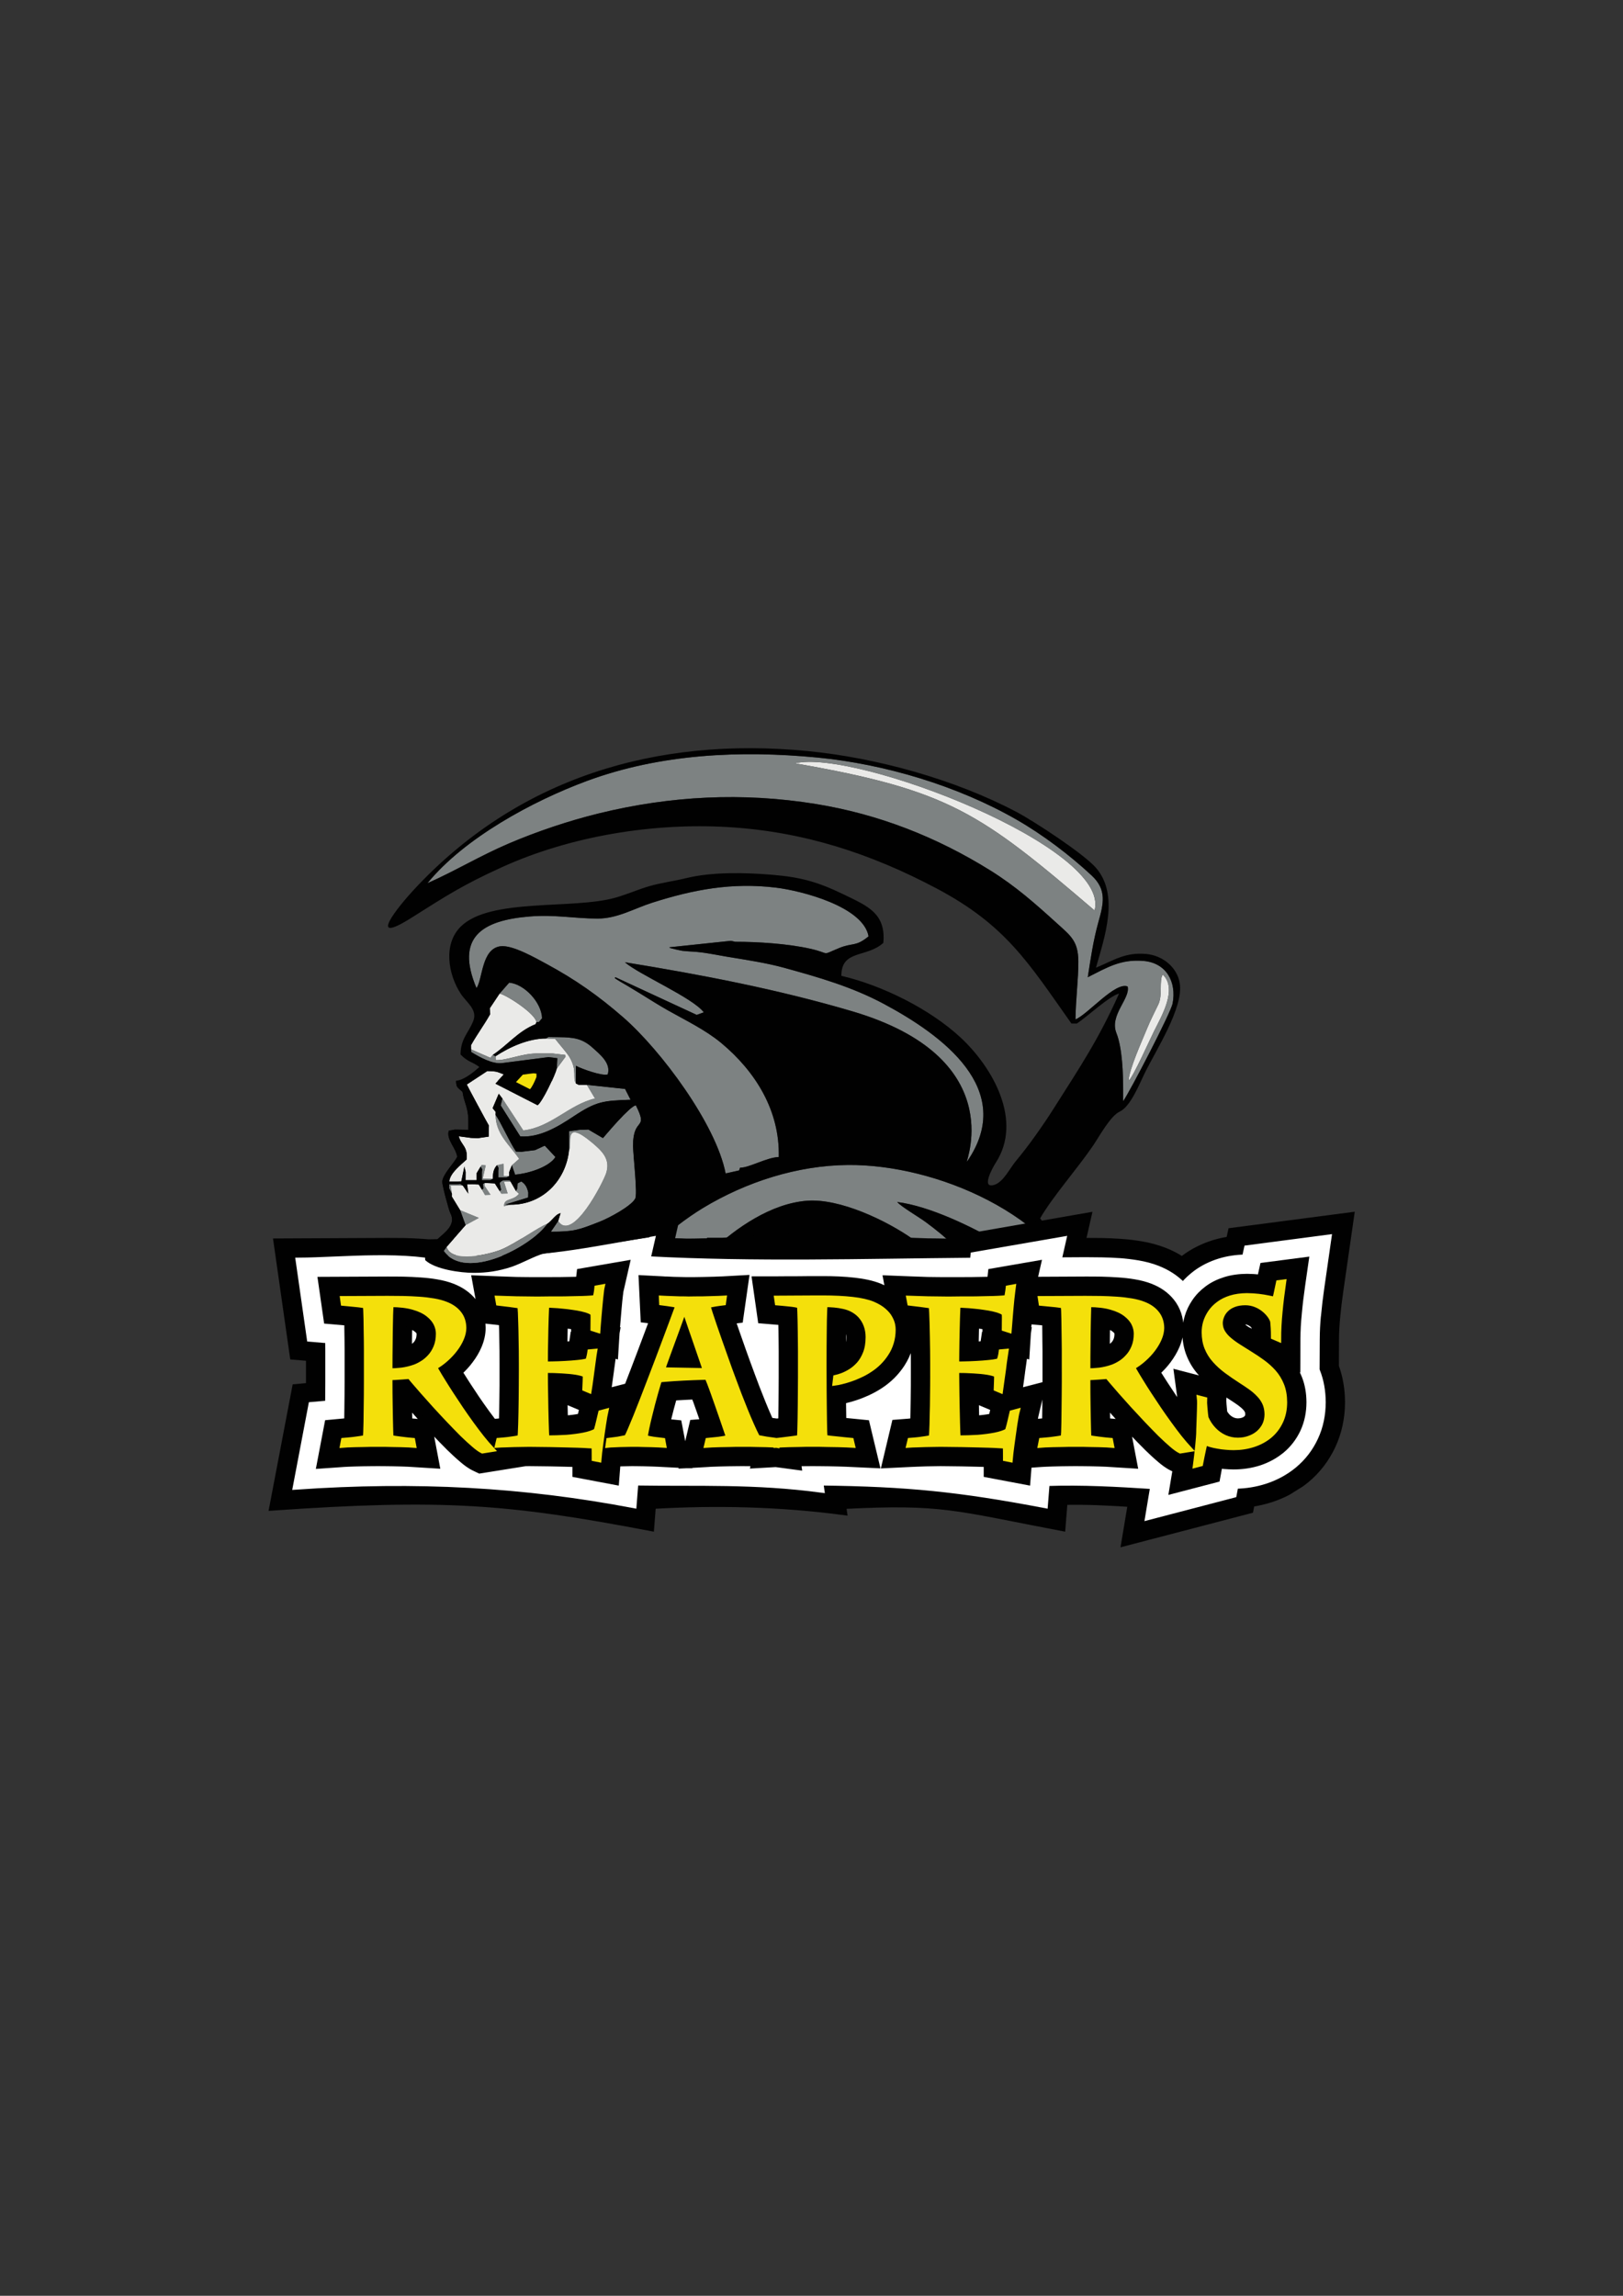 <?xml version="1.0" encoding="utf-8"?>
<!-- Generator: Adobe Illustrator 16.0.0, SVG Export Plug-In . SVG Version: 6.00 Build 0)  -->
<!DOCTYPE svg PUBLIC "-//W3C//DTD SVG 1.1//EN" "http://www.w3.org/Graphics/SVG/1.1/DTD/svg11.dtd">
<svg version="1.1" id="Layer_1" xmlns="http://www.w3.org/2000/svg" xmlns:xlink="http://www.w3.org/1999/xlink" x="0px" y="0px"
	 width="595.28px" height="841.89px" viewBox="0 0 595.28 841.89" enable-background="new 0 0 595.28 841.89" xml:space="preserve">
<rect x="0" y="0" width="595.28" height="841.89" fill="#333333" stroke="none"/>
<g>
	<path fill-rule="evenodd" clip-rule="evenodd" fill="#EAEAE8" d="M208.717,421.807c-1.142,11.186-9.822,20.04-21.464,19.985
		l-2.399,0.543c-0.028-3.205,3.172-1.75,5.48-4.55l-1.092-1.008l-1.989-3.486l-2.413,0.027l1.377,4.356l-2.334,0.073l-0.631-0.971
		l-1.764-2.791l-3.726-0.193l-0.042,1.036l2.22,3.325l-2.049,0.082l-1.128-1.947l-1.146-1.893l-2.349-0.125l-1.929,0.042
		l0.438,3.435l-2.012-2.961h-2.487h-1.994l0.488,2.998l-0.028,1.031l3.035,4.965l6.879,2.827l-4.886,2.671l-6.995,8.004
		c1.81,6.014,15.615,2.754,19.972,0.985c5.24-2.118,14.16-8.603,16.987-9.486c1.741-1.161,3.03-3.592,4.895-3.905l-0.898,2.893
		c5.245,7.92,16.5-14.262,17.563-17.531c1.625-5.029-1.248-7.972-5.254-11.296C206.382,410.073,210.066,419.692,208.717,421.807
		L208.717,421.807z"/>
	<path fill-rule="evenodd" clip-rule="evenodd" fill="#EAEAE8" d="M181.755,387.334l0.046,1.418
		c3.877,0.207,9.634-2.422,14.929-2.422h6l4.572,0.534l0.143,0.612l-3.219,4.347c-0.575,2.404-5.231,12.323-7.041,13.548
		l-15.556-7.957l3.141-3.412c-1.925-0.751-2.491-1.115-4.517-1.17l-1.543-0.051l-7.488,4.918c0.143,0.424,7.617,14.308,8.1,15.059
		l-0.069,2.546l0.014,1.501l-3.979,0.584l-2.519-0.097l-4.476-0.599c0.825,3.284,3.357,3.638,2.86,8.5
		c-2.049,1.948-6.097,4.932-6.369,8.096h2.491l1.907-0.027l1.142-5.503l0.475,2.026l-0.028,2.997h3.993v-1.496v-0.981l1.501-2.51
		l0.392-0.584l1.52,0.124l-1.11,4.808l3.698,0.152c0-2.128,0.212-3.556,1.487-5.002l2.404-0.543l0.115,2.04l-0.014,0.507
		l0.028,1.906l1.971,0.083v-1.501l0.985-2.492l2.652-2.33c-3.541-5.189-8.625-9.113-8.639-16.145l0.046-1.05l-1.124-1.391
		l2.256-5.314l1.326,1.746l7.686,11.719c10.163-1.188,16.748-9.458,26.258-11.719l-2.984-4.987h-2.998l-1.003-0.502
		c-1.322-2.058,0.626-4.674-2.33-9.661c-0.93-1.603-3.859-4.844-5.277-6.709l-3.38-0.12
		C193.801,380.832,186.94,383.936,181.755,387.334L181.755,387.334z"/>
	<path fill-rule="evenodd" clip-rule="evenodd" fill="#EAEAE8" d="M291.605,279.919c56.563,9.845,67.882,18.088,109.852,53.956
		C407.803,310.795,313.475,274.55,291.605,279.919L291.605,279.919z"/>
	<path fill-rule="evenodd" clip-rule="evenodd" fill="#EAEAE8" d="M172.771,384.824l7.092,3.094l0.902-1.096
		c5.227-3.412,9.288-8.74,15.698-11.254l0.267-0.723c-0.253-3.002-10.601-9.804-13.479-10.5l-3.61,5.411l0.157,2.127
		c-2.367,4.209-4.665,7.166-7.055,11.416L172.771,384.824z"/>
	<path fill-rule="evenodd" clip-rule="evenodd" fill="#EAEAE8" d="M413.945,396.327c1.639-1.275,7.819-15.155,9.32-18.157
		c2.809-5.618,8.694-15.546,3.215-20.787c-1.419,2.013,0,7.511-1.604,10.887c-1.437,2.979-2.892,5.811-4.145,8.864
		C418.965,381.453,414.093,392.192,413.945,396.327L413.945,396.327z"/>
	<path fill-rule="evenodd" clip-rule="evenodd" fill="#7D8282" d="M269.645,345.359c8.344,0,19.3,0.695,27.441,2.523
		c8.146,1.824,3.56,2.676,10.78-0.262c4.974-2.021,5.95-0.345,10.702-4.255c-1.915-10.895-24.544-16.739-34.067-17.876
		c-16.034-1.92-30.015,0.682-45.192,5.512c-6.737,2.137-12.834,5.862-20.119,5.848c-8.515-0.009-15.505-1.501-24.733-0.783
		c-17.775,1.391-27.519,7.681-19.69,26.285c2.302-3.311,1.8-14.404,8.763-15.348c4.398-0.594,12.963,4.347,17.025,6.539
		c10.518,5.682,18.972,11.641,27.97,19.47c13.87,12.051,34.137,39.28,37.618,57.294l4.945-1.104l0.354-1.009
		c3.242,0.097,9.846-3.799,14.184-3.896c0.438-16.938-8.469-31.323-21.109-41.836c-5.834-4.831-12.926-8.215-19.521-11.937
		c-3.297-1.86-6.723-4.038-9.951-6.037c-1.607-0.985-3.348-2.049-4.982-3.016c-0.341-0.212-4.78-2.699-4.596-2.888l0.299-0.212
		l29.776,13.797l2.597-0.939c-4.13-5.406-23.729-13.819-28.942-18.36c28.077,4.555,56.075,9.924,83.395,17.982
		c57.24,16.891,41.73,54.739,42.063,55.065l0.027,0.056c18.355-26.561-9.431-46.542-30.438-57.796
		c-11.696-6.277-23.955-9.791-36.656-13.286c-6.539-1.8-14.188-2.942-20.92-4.052c-3.536-0.581-7.202-1.387-10.757-1.727
		c-1.852-0.184-3.707-0.208-5.558-0.428c-0.511-0.056-4.831-0.985-4.803-1.184l0.028-0.129l22.537-2.367L269.645,345.359z"/>
	<path fill-rule="evenodd" clip-rule="evenodd" fill="#7D8282" d="M413.945,396.327c0.147-4.135,5.02-14.874,6.787-19.193
		c1.253-3.053,2.708-5.885,4.145-8.864c1.604-3.376,0.185-8.874,1.604-10.887c5.479,5.241-0.406,15.169-3.215,20.787
		C421.765,381.172,415.584,395.052,413.945,396.327L413.945,396.327z M291.605,279.919c21.869-5.369,116.197,30.876,109.852,53.956
		C359.487,298.007,348.168,289.764,291.605,279.919L291.605,279.919z M156.787,323.873c10.163-4.49,19.345-10.08,29.867-14.57
		c10.417-4.443,21.947-8.312,32.939-11.015c26.382-6.461,52.75-7.801,79.582-3.468c23.021,3.726,44.277,12.065,64.032,24.365
		c9.412,5.88,16.366,12.065,24.498,19.438c5.011,4.536,7.755,6.479,7.81,13.898c0.037,6.636-0.994,14.137-1.049,21.316
		c4.66-1.98,14.606-13.917,19.129-12.079c1.086,4.389-6.751,10.477-4.117,17.08c2.191,5.498,2.469,15.044,2.469,20.989v3.992
		c2.568-3.67,17.489-32.474,18.134-35.813c1.511-7.889-2.247-14.901-10.646-15.62c-8.362-0.723-13.364,2.404-20.465,5.973
		c1.068-6.921,2.017-13.47,3.896-20.225c1.889-6.742,3.169-11.808-2.449-17.062c-8.077-7.52-17.996-15.026-27.574-20.506
		c-21.625-12.406-48.371-20.391-73.122-22.771c-28.279-2.708-57.608-1.345-84.515,8.611
		C195.357,293.757,170.302,307.313,156.787,323.873L156.787,323.873z"/>
	<path fill-rule="evenodd" clip-rule="evenodd" fill="#7D8282" d="M225.709,477.259c7.35,0,18.944,2.34,22.831-4.145
		c2.473-4.153,8.603-10.858,12.227-14.238c9.297-8.703,22.066-17.517,35.158-18.549c12.061-0.958,29.21,7.221,38.981,14.11
		c5.59,3.95,9.771,7.57,14.81,12.119c5.673,5.131,8.261,10.564,15.795,10.702c-1.197-5.894-11.448-16.228-15.86-20.611
		c-3.269-3.261-6.354-5.692-10.038-8.437c-2.606-1.934-8.896-5.572-10.555-7.423c11.899,1.482,27.759,9.173,38.129,15.307
		c4.604,2.726,10.896,7.957,14.699,11.771c9.256,9.339,1.731,9.477,17.084,9.394c-12.313-31.921-55.766-50.332-87.973-50.046
		c-18.54,0.151-37.346,6.212-53.146,15.767c-11.526,6.963-28.887,21.8-34.15,34.279H225.709z"/>
	<path fill-rule="evenodd" clip-rule="evenodd" fill="#7D8282" d="M208.717,421.807c1.349-2.114-2.335-11.733,8.326-2.864
		c4.006,3.324,6.879,6.267,5.254,11.296c-1.064,3.27-12.318,25.451-17.563,17.531l-2.662,3.904
		c8.575,0.01,10.232-0.682,17.863-3.665c3.191-1.243,11.374-5.535,13.032-8.437c0.93-1.64-0.737-15.643-0.778-19.267
		c-0.11-11.075,5.83-5.42,1.008-14.989c-2.454,0.654-10.213,9.947-12.051,12.046l-5.347-3.145l-2.081,0.092h-1.009l-3.992,0.521
		v4.467V421.807z"/>
	<path fill-rule="evenodd" clip-rule="evenodd" fill="#7D8282" d="M184.26,402.811l-0.604,2.56l7.175,11.352
		c7.05,0.516,13.787-3.514,19.488-7.317c8.51-5.655,10.987-5.752,20.948-6.129l-2.008-3.947l-14.041-1.506l2.984,4.987
		c-9.51,2.261-16.095,10.532-26.258,11.719L184.26,402.811z"/>
	<path fill-rule="evenodd" clip-rule="evenodd" fill="#7D8282" d="M211.217,397.322v-6.493c2.132,1.123,9.587,3.84,11.673,3.173
		c1.299-4.122-2.892-7.391-5.549-9.795c-3.859-3.504-7.221-3.781-12.12-3.863l-4.043-0.061l-0.949,0.548l3.38,0.12
		c1.418,1.865,4.347,5.107,5.277,6.709C211.844,392.647,209.896,395.264,211.217,397.322L211.217,397.322z"/>
	<path fill-rule="evenodd" clip-rule="evenodd" fill="#7D8282" d="M187.741,427.295l1.192,3.463c4.219-0.34,12.189-2.51,14.791-6.46
		l-3.923-4.168l-3.551,1.635l-5.001,0.612l-2.008-0.082c-2.744-4.223-5.401-10.49-7.487-13.475
		c0.014,7.032,5.098,10.955,8.639,16.145L187.741,427.295z"/>
	<path fill-rule="evenodd" clip-rule="evenodd" fill="#7D8282" d="M183.251,364.346c2.878,0.695,13.225,7.497,13.479,10.5
		l0.925-0.074l1.156-1.372c-0.207-5.904-6.581-12.576-12.056-13.046L183.251,364.346z"/>
	<path fill-rule="evenodd" clip-rule="evenodd" fill="#7D8282" d="M163.777,457.283l-1.046,1.445
		c8.055,11.282,32.143-1.501,38.005-9.946c-2.827,0.884-11.747,7.368-16.987,9.486C179.393,460.037,165.587,463.297,163.777,457.283
		L163.777,457.283z"/>
	<path fill-rule="evenodd" clip-rule="evenodd" fill="#7D8282" d="M204.227,391.823l3.219-4.347l-0.143-0.612l-4.572-0.534h-6
		c-5.295,0-11.052,2.629-14.929,2.422l-0.046-1.418l-0.99-0.512l-0.902,1.096l-7.092-3.094l0.051,0.948
		c3.048,1.874,7.842,4.563,11.438,4.053l16.946-2.179l1.524,0.185l1.69,0.226L204.227,391.823z"/>
	<path fill-rule="evenodd" clip-rule="evenodd" fill="#7D8282" d="M189.242,436.777l1.092,1.008c-2.308,2.8-5.508,1.345-5.48,4.55
		l2.399-0.543l-1.957-0.064l8.409-2.598l0.042-1.842c-0.465-1.938-1.009-3.017-2.551-4.038l-1.326,0.695l-0.129,1.851
		L189.242,436.777z"/>
	<polygon fill-rule="evenodd" clip-rule="evenodd" fill="#7D8282" points="170.772,449.279 175.658,446.608 168.778,443.781 	"/>
	<polygon fill-rule="evenodd" clip-rule="evenodd" fill="#7D8282" points="186.756,431.288 184.785,431.205 184.757,429.299 
		184.771,428.792 184.656,426.752 182.252,427.295 182.86,428.248 182.763,429.299 182.763,431.79 184.757,431.79 185.747,431.79 	
		"/>
	<path fill-rule="evenodd" clip-rule="evenodd" fill="#7D8282" d="M183.251,436.777l0.631,0.971l2.334-0.073l-1.377-4.356
		l2.413-0.027c-0.557-0.354,0.659-0.507-1.506-0.507c-1.63,0-1.63,0.249-2.496,1.009l0.552,2.551L183.251,436.777z"/>
	<polygon fill-rule="evenodd" clip-rule="evenodd" fill="#7D8282" points="180.765,432.297 177.067,432.145 178.177,427.337 
		176.657,427.213 176.266,427.797 176.869,428.755 176.763,429.787 176.763,432.784 178.752,432.784 179.756,432.784 	"/>
	<polygon fill-rule="evenodd" clip-rule="evenodd" fill="#7D8282" points="176.763,436.289 177.891,438.236 179.94,438.154 
		177.721,434.829 177.762,433.793 177.168,434.189 177.297,435.838 	"/>
	<polygon fill-rule="evenodd" clip-rule="evenodd" fill="#7D8282" points="165.771,437.785 165.283,434.787 167.277,434.787 
		169.764,434.787 168.819,434.189 167.774,434.285 164.786,434.285 164.786,435.796 	"/>
	<path fill-rule="evenodd" clip-rule="evenodd" fill="#010101" d="M225.709,477.259h-2.008c5.264-12.479,22.624-27.316,34.15-34.279
		c15.8-9.555,34.606-15.615,53.146-15.767c32.207-0.286,75.659,18.125,87.973,50.046c-15.353,0.083-7.828-0.055-17.084-9.394
		c-3.804-3.813-10.095-9.045-14.699-11.771c-10.37-6.134-26.229-13.824-38.129-15.307c1.658,1.851,7.948,5.489,10.555,7.423
		c3.684,2.744,6.77,5.176,10.038,8.437c4.412,4.384,14.663,14.718,15.86,20.611c-7.534-0.138-10.122-5.571-15.795-10.702
		c-5.038-4.549-9.22-8.169-14.81-12.119c-9.771-6.89-26.921-15.068-38.981-14.11c-13.092,1.032-25.861,9.846-35.158,18.549
		c-3.624,3.38-9.753,10.085-12.227,14.238C244.653,479.599,233.059,477.259,225.709,477.259L225.709,477.259z M204.733,447.77
		l0.898-2.893c-1.865,0.313-3.154,2.744-4.895,3.905c-5.862,8.445-29.95,21.229-38.005,9.946l1.046-1.445l6.995-8.004l-1.994-5.498
		l-3.035-4.965l0.028-1.031l-0.985-1.989v-1.511h2.989l1.045-0.096l0.944,0.598l2.012,2.961l-0.438-3.435l1.929-0.042l2.349,0.125
		l1.146,1.893l0.534-0.451l-0.129-1.648l0.594-0.396l3.726,0.193l1.764,2.791l0.552-0.434l-0.552-2.551
		c0.866-0.76,0.866-1.009,2.496-1.009c2.165,0,0.949,0.152,1.506,0.507l1.989,3.486l0.498-0.981l0.129-1.851l1.326-0.695
		c1.542,1.021,2.086,2.1,2.551,4.038l-0.042,1.842l-8.409,2.598l1.957,0.064c11.642,0.055,20.322-8.8,21.464-19.985v-2.51v-4.467
		l3.992-0.521h1.009l2.081-0.092l5.347,3.145c1.837-2.1,9.597-11.393,12.051-12.046c4.822,9.569-1.119,3.915-1.008,14.989
		c0.042,3.625,1.708,17.627,0.778,19.267c-1.658,2.901-9.841,7.193-13.032,8.437c-7.631,2.983-9.288,3.675-17.863,3.665
		L204.733,447.77z M196.73,374.845l-0.267,0.723c-6.41,2.514-10.472,7.842-15.698,11.254l0.99,0.512
		c5.185-3.398,12.046-6.502,18.475-6.502l0.949-0.548l4.043,0.061c4.899,0.083,8.261,0.359,12.12,3.863
		c2.657,2.404,6.848,5.673,5.549,9.795c-2.086,0.667-9.541-2.05-11.673-3.173v6.493l1.003,0.502h2.998l14.041,1.506l2.008,3.947
		c-9.96,0.377-12.438,0.474-20.948,6.129c-5.701,3.804-12.438,7.833-19.488,7.317l-7.175-11.352l0.604-2.56l-1.326-1.746
		l-2.256,5.314l1.124,1.391l-0.046,1.05c2.086,2.984,4.743,9.251,7.487,13.475l2.008,0.082l5.001-0.612l3.551-1.635l3.923,4.168
		c-2.602,3.95-10.572,6.12-14.791,6.46l-1.192-3.463l-0.985,2.492v1.501l-1.009,0.502h-0.99h-1.994v-2.491l0.097-1.051l-0.608-0.953
		c-1.275,1.446-1.487,2.874-1.487,5.002l-1.009,0.487h-1.003h-1.99v-2.997l0.106-1.032l-0.604-0.958l-1.501,2.51v0.981v1.496h-3.993
		l0.028-2.997l-0.475-2.026l-1.142,5.503l-1.907,0.027h-2.491c0.271-3.164,4.319-6.147,6.369-8.096
		c0.497-4.862-2.035-5.217-2.86-8.5l4.476,0.599l2.519,0.097l3.979-0.584l-0.014-1.501l0.069-2.546
		c-0.483-0.751-7.957-14.635-8.1-15.059l7.488-4.918l1.543,0.051c2.026,0.055,2.592,0.419,4.517,1.17l-3.141,3.412l15.556,7.957
		c1.81-1.225,6.465-11.144,7.041-13.548l0.194-3.767l-1.69-0.226l-1.524-0.185l-16.946,2.179c-3.597,0.511-8.39-2.179-11.438-4.053
		l-0.051-0.948l-0.027-1.524c2.39-4.25,4.688-7.207,7.055-11.416l-0.157-2.127l3.61-5.411l3.504-3.992
		c5.475,0.47,11.849,7.142,12.056,13.046l-1.156,1.372L196.73,374.845z M269.645,345.359l-1.533-0.354l-22.537,2.367l-0.028,0.129
		c-0.027,0.198,4.292,1.128,4.803,1.184c1.851,0.221,3.707,0.244,5.558,0.428c3.555,0.34,7.221,1.146,10.757,1.727
		c6.732,1.109,14.382,2.251,20.92,4.052c12.701,3.495,24.959,7.009,36.656,13.286c21.008,11.254,48.794,31.235,30.438,57.796
		l-0.027-0.056c-0.332-0.326,15.178-38.174-42.063-55.065c-27.32-8.059-55.318-13.428-83.395-17.982
		c5.213,4.541,24.812,12.954,28.942,18.36l-2.597,0.939l-29.776-13.797l-0.299,0.212c-0.184,0.189,4.255,2.676,4.596,2.888
		c1.635,0.967,3.375,2.03,4.982,3.016c3.229,1.999,6.654,4.177,9.951,6.037c6.595,3.721,13.687,7.105,19.521,11.937
		c12.641,10.513,21.547,24.898,21.109,41.836c-4.338,0.097-10.941,3.992-14.184,3.896l-0.354,1.009l-4.945,1.104
		c-3.481-18.014-23.748-45.243-37.618-57.294c-8.998-7.829-17.453-13.788-27.97-19.47c-4.062-2.192-12.627-7.133-17.025-6.539
		c-6.962,0.943-6.46,12.037-8.763,15.348c-7.829-18.604,1.916-24.894,19.69-26.285c9.229-0.718,16.219,0.774,24.733,0.783
		c7.285,0.014,13.382-3.711,20.119-5.848c15.178-4.831,29.158-7.432,45.192-5.512c9.523,1.138,32.152,6.981,34.067,17.876
		c-4.752,3.91-5.729,2.233-10.702,4.255c-7.22,2.938-2.634,2.086-10.78,0.262C288.944,346.055,277.989,345.359,269.645,345.359
		L269.645,345.359z M156.787,323.873c13.515-16.56,38.57-30.116,58.418-37.466c26.907-9.956,56.235-11.319,84.515-8.611
		c24.751,2.381,51.497,10.366,73.122,22.771c9.578,5.48,19.497,12.986,27.574,20.506c5.618,5.254,4.338,10.319,2.449,17.062
		c-1.879,6.755-2.827,13.304-3.896,20.225c7.101-3.569,12.103-6.695,20.465-5.973c8.399,0.719,12.157,7.731,10.646,15.62
		c-0.645,3.339-15.565,32.143-18.134,35.813v-3.992c0-5.945-0.277-15.491-2.469-20.989c-2.634-6.604,5.203-12.691,4.117-17.08
		c-4.522-1.837-14.469,10.099-19.129,12.079c0.055-7.18,1.086-14.681,1.049-21.316c-0.055-7.419-2.799-9.362-7.81-13.898
		c-8.132-7.373-15.086-13.557-24.498-19.438c-19.755-12.3-41.012-20.639-64.032-24.365c-26.833-4.333-53.2-2.993-79.582,3.468
		c-10.992,2.703-22.523,6.571-32.939,11.015C176.132,313.793,166.95,319.383,156.787,323.873L156.787,323.873z M392.975,375.343
		h2.008c3.803-2.533,11.807-10.016,15.463-10.997c-7.387,16.619-14.321,26.939-23.899,42.034c-3.813,6.037-9.22,13.75-13.787,19.185
		c-2.275,2.684-4.651,7.74-7.865,8.854c-5.544,1.925-0.451-6.838,0.313-8.008c10.057-15.481-1.143-34.998-12.849-45.906
		c-11.337-10.532-28.771-19.157-43.765-22.657c-0.01-9.703,9.191-6.498,15.39-12.079c1.031-10.918-5.996-13.626-14.524-17.761
		c-9.417-4.582-15.712-6.341-26.229-7.221c-9.712-0.815-22.025-1.105-31.447,1.207c-4.476,1.105-9.15,1.694-13.539,2.942
		c-4.255,1.234-8.234,3.044-12.696,4.292c-15.468,4.319-45.672,0-56.443,10.449c-6.7,6.474-4.743,17.72-0.079,24.784
		c2.086,3.178,6.217,5.766,4.545,9.96c-1.824,4.527-4.596,6.438-4.665,12.277c2.882,2.929,4.269,2.551,6.907,4.586
		c-1.86,1.653-5.489,4.775-8.538,5.042c0.055,2.606,0.552,2.335,2.38,4.107c0.461,3.629,2.119,5.729,2.119,10.375v2.998v0.502
		l-5.01-0.069l-2.15,0.396c-1.031,3.242,2.717,6.364,3.071,9.605c-1.206,2.399-5.268,6.322-5.461,9.049
		c-0.106,1.156,2.39,10.499,2.957,11.586c3.711,7.146-10.26,9.956-9.219,17.223c3.61,3.408,12.986,4.67,17.817,4.67
		c4.849,0,9.182-0.673,13.777-2.184c3.781-1.271,8.722-4.062,11.679-4.826c0.907,3.998,6.156,16.91,9.035,19.451
		c3.679,3.261,21.385,2.045,27.414,2.045h151.802h-2.993c5.028,0,19.635,0.838,23.19-1.354c0.995-3.979-8.869-14.45-11.411-17.932
		c-3.795-5.231-12-11.162-14.782-15.196c4.688-8.067,13.64-18.185,19.378-26.594c2.357-3.472,6.364-10.923,9.809-12.535
		c3.97-1.865,7.129-9.919,9.117-13.985c4.09-8.404,14.358-24.116,12.913-33.059c-0.949-6.009-6.42-10.242-12.286-10.766
		c-7.792-0.695-11.771,2.288-18.447,5.028c3.158-11.186,8.62-26.621,0.027-36.591c-4.477-5.19-22.73-17.126-29.26-20.565
		c-22.583-11.909-51.244-19.825-76.589-22.293c-55.466-5.378-106.439,9.73-144.71,51.239c-4.974,5.397-17.545,20.648-0.433,9.846
		c12.898-8.151,18.898-12.028,32.925-18.416c25.268-11.512,55.619-16.426,83.23-14.772c27.639,1.671,52.078,9.633,76.428,22.532
		C368.928,339.286,377.188,352.99,392.975,375.343L392.975,375.343z"/>
	<path fill-rule="evenodd" clip-rule="evenodd" fill="#F4E00B" d="M194.391,399.426l-5.135-2.616l2.505-2.722
		c1.391-0.198,2.694-0.377,3.965-0.497l1.05,0.129l-0.014,1.216C195.938,397.046,195.109,398.648,194.391,399.426L194.391,399.426z"
		/>
	<path fill-rule="evenodd" clip-rule="evenodd" fill="#010101" stroke="#010101" stroke-width="1.997" stroke-miterlimit="10" d="
		M433.525,461.786c0.258-0.212,0.516-0.405,0.773-0.589c3.261-2.45,6.926-4.236,10.813-5.453l0.046-0.018
		c1.814-0.553,3.685-0.977,5.581-1.253l0.691-3.168l44.29-5.793l-3.987,27.73c-0.479,3.261-0.875,6.539-1.188,9.837v0.064
		c-0.258,2.643-0.405,5.286-0.424,7.957l-0.037,9.946c1.529,4.19,2.22,8.611,2.247,13.069v0.119v0.102
		c-0.027,5.526-1.133,10.941-3.49,15.951c-2.274,4.863-5.525,9.118-9.643,12.525l-0.083,0.056c-0.534,0.442-1.077,0.866-1.603,1.253
		l-4.872,3.058c-2.017,1.087-4.163,1.989-6.354,2.708c-2.33,0.755-4.716,1.308-7.129,1.676l-0.451,2.357l-46.491,12.139
		l2.413-14.441c-8.05-0.533-16.025-0.92-24.084-0.755l-0.765,9.634c-40.008-7.626-44.078-9.965-80.402-8.142l0.322,2.284
		c-23.568-3.15-47.131-3.666-70.138-2.321l-0.636,8.179c-52.722-10.058-76.557-11.862-139.193-7.533l8.455-44.383l5.033-0.461
		c0-0.534,0-1.05,0.014-1.584c0-1.445,0-2.92,0-4.375v-4.07l-5.899-0.497l-6.055-42.448l40.846-0.193
		c1.985,0,3.965,0.018,5.94,0.036h0.079h0.064c2.27,0.046,4.517,0.157,6.778,0.304h0.078l0.078,0.01
		c0.695,0.046,1.405,0.102,2.1,0.166l26.202-0.571c0.985,0.037,1.976,0.073,2.97,0.11c1.105,0.027,2.206,0.056,3.311,0.11
		c1.276,0,2.533,0,3.795,0.037c0.843,0.019,1.708,0.037,2.561,0.037c0.635,0,1.275,0,1.893,0c0.524,0,1.05,0,1.575,0l0.11-1.05
		l48.868-8.52l-2.141,9.403c0.396,0.009,0.778,0.019,1.169,0.037c0.773,0.027,1.533,0.055,2.298,0.055
		c0.612,0.037,1.211,0.056,1.837,0.074c0.291,0,0.566,0,0.847,0c0.695,0,1.391,0,2.086-0.019c0.903,0,1.81-0.019,2.717-0.056
		c1.008-0.027,2.021-0.027,3.044-0.055c0.037,0,0.069,0,0.115,0l-0.027-0.175h4.458l25.272-1.419l-0.193,1.391
		c0.93,0,1.86-0.027,2.786-0.027c1.124,0,2.238,0,3.357-0.009h0.115h0.115c0.949,0,1.874,0,2.828,0l0.143-0.019h0.143
		c0.764,0,1.528,0,2.303,0c2.063,0,4.125,0.027,6.217,0.119l-0.203-1.114l26.497,1.087c0.994,0.037,1.989,0.073,2.975,0.11
		c1.096,0.027,2.22,0.056,3.325,0.11c1.252,0,2.514,0,3.785,0.037c0.847,0.019,1.703,0.037,2.56,0.037c0.627,0,1.271,0,1.897,0
		c0.516,0,1.031,0,1.547,0l0.129-1.05l48.859-8.52l-2.128,9.33h0.829c1.989,0,3.969,0.018,5.959,0.036h0.064h0.064
		c2.266,0.046,4.531,0.157,6.778,0.304h0.083l0.073,0.01c2.496,0.166,4.992,0.461,7.441,0.884h0.028
		c2.947,0.497,5.83,1.262,8.602,2.34l0.056,0.019C429.455,459.41,431.563,460.488,433.525,461.786L433.525,461.786z"/>
	<path fill-rule="evenodd" clip-rule="evenodd" fill="#FFFFFF" stroke="#FFFFFF" stroke-width="1.997" stroke-miterlimit="10" d="
		M433.903,471.208c1.354-1.611,2.919-3.066,4.623-4.347c2.616-1.943,5.572-3.381,8.676-4.348l0.027-0.009
		c3.012-0.931,6.161-1.382,9.312-1.446l0.746-3.38l30.098-3.951l-2.652,18.484c-0.497,3.39-0.902,6.797-1.216,10.195l-0.027,0.056
		c-0.276,2.846-0.424,5.719-0.433,8.593l-0.056,11.31c0.056,0.11,0.11,0.221,0.147,0.35l0.009,0.056
		c1.446,3.619,2.063,7.497,2.091,11.401v0.064v0.064c-0.027,4.495-0.884,8.916-2.809,12.986c-1.824,3.905-4.439,7.331-7.783,10.094
		l-0.036,0.037c-3.122,2.561-6.687,4.477-10.536,5.729c-3.527,1.143-7.193,1.731-10.896,1.787l-0.617,3.278l-31.581,8.252
		l1.897-11.401c-13.114-0.848-25.806-1.566-38.902-1.124l-0.645,8.123c-31.534-6.005-50.434-7.921-82.346-8.308l0.368,2.635
		c-24.862-3.315-44.902-2.266-67.784-2.635c-0.143,0-0.3,0-0.442,0l-0.649,8.308c-40.33-7.681-79.619-9.873-124.089-6.778
		l5.729-30.153l6.129-0.534c0.014-0.994,0.014-1.989,0.027-2.984c0.014-1.666,0.014-3.352,0.028-5.047c0-1.473,0-2.928,0-4.402
		v-4.623c0-0.728,0-1.455,0-2.146c-0.014-1.17-0.014-2.33-0.028-3.473c0-0.129,0-0.221,0-0.331l-6.737-0.571l-4.122-28.827
		c16.209-0.082,39.787-2.947,56.608,2.045l-0.539-3.002c31.788,1.326,42.278-1.336,73.771-6.797l-1.662,7.238
		c39.082,2.1,79.021,0.894,118.384,0.553c0.239-0.019,0.507-0.019,0.765-0.019l0.212-2.026l33.155-5.746l-1.731,7.644l9.698-0.056
		c1.962,0,3.914,0.028,5.848,0.056h0.111c2.146,0.037,4.291,0.129,6.438,0.276h0.11c2.274,0.166,4.522,0.433,6.77,0.811h0.019
		c2.468,0.424,4.908,1.05,7.238,1.952l0.019,0.028C428.156,466.502,431.306,468.528,433.903,471.208L433.903,471.208z"/>
	<path fill-rule="evenodd" clip-rule="evenodd" fill="#010101" stroke="#010101" stroke-width="1.997" stroke-miterlimit="10" d="
		M432.954,515.803c0.01-0.405,0.01-0.829,0.01-1.253c0-0.285,0.019-0.617-0.01-0.911l-1.391-10.353l11.559,3.003
		c-0.967-0.866-1.897-1.769-2.772-2.745c-1.759-1.935-3.131-4.163-4.126-6.585c-1.087-2.662-1.565-5.498-1.565-8.354v-0.037
		c0-1.915,0.285-3.813,0.829-5.654v-0.019c0.589-1.971,1.482-3.831,2.634-5.526l0.027-0.036c1.253-1.86,2.818-3.454,4.614-4.79
		c1.962-1.482,4.209-2.532,6.558-3.269h0.01c2.578-0.802,5.286-1.133,8.003-1.151h0.037h0.055c1.585,0.019,3.178,0.102,4.743,0.276
		l0.967-4.356l15.915-2.072l-1.326,9.237c-0.507,3.509-0.939,7.019-1.253,10.527v0.036c-0.322,3.076-0.488,6.152-0.506,9.266
		l-0.037,10.748l-1.557-0.682c0.875,1.336,1.611,2.754,2.211,4.236l0.009,0.027c1.105,2.801,1.575,5.821,1.584,8.823v0.046v0.047
		c-0.009,3.453-0.663,6.852-2.137,10.002c-1.409,2.965-3.37,5.544-5.885,7.644h-0.028c-2.44,2.026-5.222,3.5-8.215,4.495
		c-3.085,0.994-6.271,1.437-9.477,1.437c-1.18,0-2.34-0.074-3.5-0.166c-0.516-0.037-1.059-0.092-1.594-0.166
		c-0.027,0.185-0.064,0.351-0.092,0.534l-0.819,4.439l-16.661,4.347l1.317-7.884l-1.197-0.57c-1.677-0.792-3.233-1.989-4.633-3.205
		c-1.63-1.382-3.177-2.837-4.688-4.311l-0.037-0.055c-1.731-1.714-3.436-3.463-5.111-5.231c-0.617-0.663-1.226-1.308-1.823-1.952
		l2.643,13.888l-9.117-0.571c-0.516-0.055-1.014-0.073-1.511-0.092c-0.884-0.019-1.75-0.073-2.606-0.092
		c-1.031-0.037-2.072-0.037-3.095-0.074c-0.967,0-1.943-0.018-2.91-0.036c-0.829,0-1.648-0.019-2.478-0.019
		c-0.755,0-1.547,0.019-2.303,0.019c-0.957,0.019-1.915,0.036-2.883,0.036c-1.031,0.037-2.044,0.037-3.076,0.074
		c-0.884,0.019-1.74,0.073-2.615,0.092c-0.488,0.019-0.967,0.037-1.445,0.074l-4.799,0.331l-0.497,6.337l-15.095-2.855v-3.795
		c-1.363-0.036-2.745-0.073-4.09-0.11h-0.073c-1.658-0.055-3.325-0.073-5.001-0.11c-1.483-0.019-2.984-0.037-4.449-0.055
		c-1.096-0.019-2.154-0.037-3.223-0.037c-0.802,0-1.594,0.019-2.395,0.037c-1.004,0.018-2.026,0.036-3.021,0.055
		c-1.05,0.037-2.118,0.056-3.168,0.11c-0.856,0.019-1.74,0.056-2.598,0.11l-9.431,0.461l3.758-15.785l5.14-0.406
		c0.424-0.036,0.875-0.082,1.308-0.129c0.101,0,0.193-0.009,0.304-0.018c0.027-1.068,0.055-2.128,0.064-3.188v-0.055
		c0.046-1.621,0.074-3.224,0.083-4.845c0.009-1.64,0.036-3.306,0.056-4.954c0.009-1.511,0.009-3.012,0.009-4.514v-3.481
		c0-1.51-0.009-3.03-0.028-4.54c-0.009-1.686-0.036-3.361-0.064-5.038v-0.056c-0.027-1.611-0.055-3.204-0.109-4.825v-0.056
		c-0.01-0.166-0.01-0.313-0.01-0.46c-0.055-0.019-0.11-0.019-0.175-0.037h-0.019c-0.092-0.009-0.221-0.037-0.313-0.037
		c0.166,0.884,0.249,1.787,0.23,2.698c-0.009,2.257-0.322,4.522-0.976,6.715c-0.627,2.044-1.529,3.969-2.689,5.766l-0.01,0.036
		c-1.068,1.621-2.274,3.113-3.666,4.495c-1.362,1.326-2.846,2.523-4.457,3.563c-1.445,0.939-2.975,1.777-4.541,2.496l-0.027,0.019
		c-1.409,0.635-2.846,1.216-4.301,1.694c-1.225,0.405-2.449,0.773-3.711,1.068c-0.286,0.064-0.608,0.129-0.912,0.202
		c0.018,0.627,0.018,1.253,0.027,1.879v0.037c0.019,1.677,0.027,3.371,0.074,5.047v0.056c0,0.037,0,0.073,0,0.12
		c0.423,0.046,0.828,0.082,1.233,0.138c0.765,0.073,1.548,0.129,2.294,0.221l4.973,0.497l3.748,15.657l-9.431-0.442
		c-0.653-0.036-1.326-0.073-1.989-0.092c-1.013-0.019-1.989-0.073-3.002-0.092c-1.124-0.037-2.275-0.037-3.417-0.074
		c-1.05,0-2.109-0.018-3.168-0.036c-0.87,0-1.723-0.019-2.565-0.019c-0.865,0-1.718,0.019-2.583,0.019
		c-0.871,0.019-1.764,0.036-2.648,0.036l0.203,1.438l-8.538-1.143l-8.22,0.479l0.157-0.774c-0.539-0.018-1.078-0.018-1.603-0.036
		c-0.907,0-1.829-0.019-2.731-0.019c-0.64,0-1.29,0.019-1.92,0.019c-0.93,0.019-1.86,0.036-2.781,0.036
		c-1.063,0.037-2.118,0.037-3.182,0.074c-0.935,0.019-1.888,0.073-2.818,0.092c-0.566,0.019-1.133,0.037-1.69,0.092l-7.731,0.442
		l0.014,0.019h-0.221l-1.588,0.074l0.051-0.166l-7.263-0.369c-0.58-0.036-1.16-0.073-1.735-0.092
		c-0.838-0.019-1.672-0.073-2.496-0.092c-0.921-0.037-1.824-0.037-2.731-0.074c-0.792,0-1.588-0.018-2.376-0.036
		c-0.589,0-1.161-0.019-1.746-0.019c-0.621,0-1.225,0.019-1.847,0.037c-0.782,0.018-1.561,0.018-2.344,0.055h-0.055h-0.042
		c-0.341,0.019-0.695,0.019-1.036,0.037l-0.534,6.834l-15.104-2.855v-3.795c-1.373-0.036-2.726-0.073-4.103-0.11h-0.046
		c-1.672-0.055-3.339-0.073-5.01-0.11c-1.483-0.019-2.97-0.037-4.453-0.055c-1.078-0.019-2.155-0.037-3.214-0.037
		c-0.47,0-0.935,0-1.404,0.019l-16.799,2.688l-1.999-0.957c-1.667-0.792-3.228-1.989-4.624-3.205
		c-1.63-1.382-3.168-2.837-4.688-4.311l-0.042-0.055c-1.731-1.714-3.426-3.463-5.098-5.231c-0.626-0.663-1.229-1.308-1.823-1.952
		l2.629,13.888l-9.113-0.571c-0.512-0.055-1.004-0.073-1.516-0.092c-0.879-0.019-1.745-0.073-2.602-0.092
		c-1.036-0.037-2.072-0.037-3.085-0.074c-0.981,0-1.958-0.018-2.915-0.036c-0.824,0-1.658-0.019-2.482-0.019
		c-0.765,0-1.538,0.019-2.307,0.019c-0.963,0.019-1.911,0.036-2.869,0.036c-1.036,0.037-2.059,0.037-3.085,0.074
		c-0.879,0.019-1.745,0.073-2.625,0.092c-0.479,0.019-0.963,0.037-1.446,0.074l-9.154,0.645l3.016-15.859l5.309-0.498
		c0.456-0.036,0.921-0.082,1.377-0.129c0.147-0.009,0.318-0.018,0.475-0.036c0.027-1.419,0.055-2.837,0.055-4.265v-0.046
		c0.028-1.694,0.046-3.398,0.06-5.084c0.014-1.676,0.014-3.39,0.027-5.074c0-1.465,0-2.956,0-4.431v-4.623c0-0.736,0-1.474,0-2.201
		c-0.014-1.17-0.014-2.349-0.027-3.5c-0.014-1.335-0.032-2.68-0.06-4.024v-0.073c0-0.875-0.014-1.76-0.028-2.635
		c-0.041-0.018-0.069-0.018-0.097-0.018h-0.06l-0.069-0.01c-0.562-0.055-1.114-0.102-1.681-0.156l-5.609-0.479l-2.178-15.215
		l24.544-0.111c1.925,0,3.836,0,5.756,0.037h0.042c2.058,0.056,4.094,0.129,6.134,0.285h0.055c2.04,0.139,4.094,0.351,6.102,0.709
		c1.999,0.332,3.992,0.848,5.871,1.566l0.014,0.027c3.035,1.17,5.692,2.975,7.732,5.517c1.331,1.694,2.252,3.573,2.777,5.572
		l-2.579-14.138l8.833,0.351c1.032,0.056,2.063,0.073,3.099,0.11c1.193,0.056,2.362,0.074,3.555,0.12
		c1.234,0,2.459,0.009,3.693,0.046c0.958,0.009,1.93,0.019,2.874,0.019c0.635,0,1.275,0,1.893,0c1.063,0,2.127-0.01,3.205-0.01
		c1.326-0.009,2.657-0.009,3.997-0.009c1.404-0.019,2.809-0.046,4.204-0.074c0.953-0.018,1.902-0.036,2.846-0.055l0.336-2.947
		l17.448-3.021l-2.353,10.297c-0.042,0.276-0.069,0.59-0.11,0.885v0.055l-0.019,0.056c-0.11,0.829-0.175,1.667-0.281,2.505
		c-0.102,1.068-0.203,2.146-0.299,3.224c-0.101,1.087-0.198,2.192-0.276,3.297c-0.092,0.958-0.17,1.906-0.24,2.855
		c-0.046,0.46-0.073,0.894-0.101,1.326h0.101l-0.193,1.123l-0.516,8.382l-0.75-0.222c-0.06,0.322-0.101,0.645-0.157,0.977
		c-0.101,0.792-0.216,1.565-0.313,2.339c-0.143,0.995-0.272,1.98-0.396,2.947v0.037l-0.014,0.055
		c-0.143,1.014-0.272,2.008-0.415,3.003c-0.12,0.856-0.24,1.731-0.355,2.579l-0.014,0.064v0.055
		c-0.055,0.341-0.092,0.673-0.156,0.995l6.88-1.787c0.631-1.621,1.248-3.214,1.855-4.816l0.014-0.019
		c0.953-2.469,1.888-4.937,2.818-7.404c0.875-2.321,1.759-4.67,2.63-7l0.014-0.037c0.589-1.547,1.151-3.066,1.718-4.596
		l-3.118-0.377l-0.732-15.381l7.829,0.405c0.553,0.056,1.105,0.073,1.648,0.073c0.769,0.037,1.547,0.074,2.33,0.111
		c0.778,0.018,1.565,0.036,2.362,0.055c0.663,0.019,1.331,0.037,1.989,0.046c0.392,0.01,0.773,0.01,1.146,0.01
		c0.751,0,1.52,0,2.271-0.01c0.958-0.009,1.925-0.009,2.874-0.046c1.022-0.019,2.044-0.037,3.058-0.073
		c0.893,0,1.778-0.056,2.671-0.093c0.571,0,1.151-0.018,1.717-0.055l8.616-0.479l-2.22,15.547l-2.689,0.313
		c0.512,1.491,1.027,2.992,1.557,4.494l0.014,0.037c0.631,1.823,1.276,3.628,1.911,5.434v0.018c0.612,1.695,1.216,3.39,1.833,5.103
		c0.511,1.382,1.013,2.772,1.538,4.163v0.019c0.635,1.731,1.299,3.463,1.948,5.185c0.723,1.87,1.459,3.721,2.206,5.572
		c0.719,1.769,1.446,3.5,2.225,5.25c0.17,0.377,0.341,0.755,0.529,1.16c0.755,0.11,1.533,0.212,2.289,0.313
		c0.34-0.046,0.681-0.093,1.022-0.11h0.014c0.184-0.037,0.355-0.056,0.516-0.074c0-0.239,0.022-0.488,0.022-0.746
		c0.028-1.648,0.056-3.324,0.069-4.982v-0.046c0.014-1.787,0.027-3.564,0.046-5.351c0.005-1.695,0.005-3.39,0.028-5.066
		c0-1.399,0-2.781,0-4.181v-3.021c0-0.664,0-1.345,0-2.018c-0.023-1.096-0.023-2.201-0.028-3.324
		c-0.019-1.29-0.032-2.588-0.046-3.896v-0.064c-0.014-1.123-0.042-2.266-0.064-3.38c-0.027-0.009-0.032-0.009-0.055-0.009
		c-0.603-0.046-1.197-0.102-1.81-0.147l-5.627-0.47l-2.178-15.261h8.146c0.571,0,1.138,0,1.69-0.019h0.055h0.06
		c0.897,0,1.818,0,2.726-0.01h0.046h0.042c1.105,0,2.206-0.009,3.325-0.009c1.137-0.019,2.275-0.019,3.421-0.036h0.032h0.046
		c1.004,0,2.013,0,3.012-0.01h0.056h0.046c0.764,0,1.528,0,2.303,0c3.887,0,7.81,0.139,11.65,0.58
		c3.122,0.359,6.373,0.958,9.293,2.137l0.055,0.037h0.037c0.985,0.424,1.934,0.884,2.883,1.428l-0.82-4.449l8.842,0.351
		c1.022,0.056,2.054,0.073,3.095,0.11c1.169,0.056,2.357,0.074,3.536,0.12c1.244,0,2.486,0.009,3.712,0.046
		c0.948,0.009,1.906,0.019,2.873,0.019c0.627,0,1.271,0,1.897,0c1.06,0,2.118-0.01,3.187-0.01c1.336-0.009,2.671-0.009,4.007-0.009
		c1.399-0.019,2.8-0.046,4.209-0.074c0.948-0.018,1.888-0.036,2.836-0.055l0.322-2.947l17.453-3.021l-1.363,5.987l18.586-0.093
		c1.925,0,3.84,0,5.766,0.037h0.036c2.063,0.056,4.09,0.129,6.134,0.285h0.056c2.044,0.139,4.07,0.351,6.106,0.709
		c1.989,0.332,3.987,0.848,5.866,1.566l0.019,0.027c3.039,1.17,5.691,2.975,7.727,5.517c2.201,2.782,3.252,6.097,3.307,9.634v0.083
		v0.083c-0.027,2.219-0.543,4.402-1.399,6.456c-0.82,1.943-1.925,3.767-3.187,5.461c-1.151,1.548-2.459,2.947-3.878,4.255
		c0.903,1.428,1.806,2.855,2.727,4.273c1.151,1.75,2.293,3.491,3.453,5.223C431.527,513.748,432.245,514.78,432.954,515.803
		L432.954,515.803z M377.428,484.59c-0.055,0.599-0.102,1.216-0.146,1.806c-0.028,0.46-0.065,0.894-0.093,1.326h0.093l-0.166,1.123
		l-0.525,8.382l-0.765-0.222c-0.046,0.322-0.101,0.645-0.138,0.977c-0.11,0.792-0.23,1.565-0.322,2.339
		c-0.129,0.995-0.268,1.98-0.415,2.947v0.037v0.055c-0.147,1.014-0.267,2.008-0.405,3.003c-0.129,0.856-0.248,1.731-0.368,2.579
		v0.064v0.055c-0.046,0.341-0.11,0.673-0.147,0.995l8.51-2.211l-2.68,11.421c-0.102,0.46-0.184,0.939-0.258,1.418
		c-0.055,0.23-0.102,0.47-0.129,0.719l1.897-0.176c0.451-0.036,0.911-0.082,1.362-0.129c0.166-0.009,0.322-0.018,0.488-0.036
		c0.027-1.419,0.056-2.837,0.056-4.265v-0.046c0.019-1.694,0.037-3.398,0.037-5.084c0.027-1.676,0.027-3.39,0.046-5.074
		c0-1.465,0-2.956,0-4.431v-4.623c0-0.736,0-1.474,0-2.201c-0.019-1.17-0.019-2.349-0.046-3.5c0-1.335-0.019-2.68-0.037-4.024
		v-0.073c0-0.875-0.009-1.76-0.028-2.635c-0.055-0.018-0.082-0.018-0.109-0.018h-0.064l-0.056-0.01
		c-0.571-0.055-1.133-0.102-1.704-0.156L377.428,484.59z M176.896,484.259c0.143,0.875,0.217,1.75,0.23,2.634v0.083v0.083
		c-0.014,2.219-0.534,4.402-1.4,6.456c-0.806,1.943-1.897,3.767-3.191,5.461c-1.142,1.548-2.445,2.947-3.854,4.255
		c0.893,1.428,1.8,2.855,2.712,4.273c1.142,1.75,2.293,3.491,3.454,5.223c1.22,1.777,2.449,3.546,3.711,5.277
		c0.82,1.104,1.645,2.247,2.482,3.334l1.354-0.111c0.438-0.036,0.871-0.082,1.317-0.129c0.092,0,0.193-0.009,0.29-0.018
		c0.037-1.068,0.06-2.128,0.074-3.188v-0.055c0.042-1.621,0.055-3.224,0.083-4.845c0.014-1.64,0.051-3.306,0.064-4.954
		c0-1.511,0-3.012,0-4.514v-3.481c0-1.51-0.014-3.03-0.014-4.54c-0.014-1.686-0.051-3.361-0.092-5.038v-0.056
		c-0.014-1.611-0.056-3.204-0.115-4.825v-0.056c0-0.166,0-0.313-0.014-0.46c-0.056-0.019-0.106-0.019-0.17-0.037h-0.014
		c-0.566-0.073-1.128-0.147-1.681-0.202L176.896,484.259z M155.695,521.559c-0.433-0.479-0.879-0.977-1.326-1.455l-0.027-0.019
		c-1.419-1.565-2.837-3.168-4.237-4.733c0.018,1.501,0.046,3.021,0.087,4.513v0.055c0,0.388,0.014,0.765,0.014,1.143
		c0.014,0,0.042,0,0.056,0c0.553,0.055,1.101,0.11,1.676,0.165L155.695,521.559z M150.077,494.564
		c0.401-0.166,0.811-0.414,1.165-0.636c0.475-0.313,0.931-0.7,1.313-1.123c0.382-0.424,0.663-0.939,0.88-1.474
		c0.281-0.7,0.354-1.538,0.354-2.275l0.014-0.027c0-0.175-0.115-0.424-0.184-0.571l-0.014-0.027
		c-0.156-0.313-0.653-0.737-0.921-0.948l-0.032-0.037c-0.649-0.498-1.621-0.885-2.473-1.16c-0.014,0.782-0.027,1.565-0.042,2.348
		c-0.014,1.475-0.032,2.947-0.042,4.412C150.077,493.561,150.077,494.058,150.077,494.564L150.077,494.564z M210.471,489.232v-2.026
		c0-0.222,0.018-0.442,0.018-0.646c-0.469-0.073-0.948-0.165-1.418-0.229h-0.042h-0.023c-0.604-0.083-1.179-0.157-1.759-0.249
		c-0.014,0.497-0.028,0.985-0.042,1.465c-0.046,1.445-0.055,2.883-0.083,4.338c-0.018,0.368-0.018,0.727-0.027,1.096
		c0.649-0.046,1.28-0.083,1.934-0.139h0.055c0.198-0.009,0.41-0.018,0.608-0.036l0.511-3.537L210.471,489.232z M213.487,516.438
		l-6.185-2.597l0.185-4.016c-0.138,0-0.267-0.037-0.392-0.037c0,0.581,0.009,1.151,0.027,1.714c0.028,1.639,0.037,3.278,0.083,4.927
		c0.028,1.216,0.056,2.422,0.088,3.656c0.009,0,0.027,0,0.041,0c1.778-0.129,3.606-0.331,5.374-0.7c0.028,0,0.056-0.009,0.092-0.009
		C213.022,518.391,213.234,517.424,213.487,516.438L213.487,516.438z M251.216,533.292l2.758-11.642l3.877-0.313
		c-0.41-1.197-0.824-2.386-1.234-3.574c-0.516-1.491-1.063-3.021-1.603-4.521l-0.014-0.01c-0.106-0.358-0.235-0.699-0.364-1.04
		c-0.014,0-0.042,0-0.055,0c-1.179,0.055-2.367,0.101-3.551,0.175c-1.179,0.055-2.357,0.129-3.527,0.203h-0.041h-0.051
		c-0.051,0-0.12,0-0.175,0.018c-0.369,1.336-0.742,2.671-1.092,3.997c-0.382,1.474-0.769,2.938-1.124,4.421l-0.004,0.037
		c-0.023,0.11-0.051,0.212-0.078,0.322l4.089,0.414L251.216,533.292z M309.238,496.176c0.221-0.202,0.396-0.387,0.589-0.607
		c0.47-0.534,0.829-1.271,1.087-1.906c0.378-1.022,0.488-2.293,0.488-3.361c0-0.646-0.083-1.271-0.295-1.879
		c-0.166-0.461-0.387-0.848-0.728-1.188l-0.027-0.046c-0.268-0.322-0.636-0.58-1.022-0.792c-0.01,0.811-0.027,1.62-0.027,2.431
		v0.056c-0.037,1.548-0.056,3.095-0.056,4.624v0.064C309.247,494.444,309.247,495.292,309.238,496.176L309.238,496.176z
		 M361.338,489.232v-2.026c0-0.222,0-0.442,0-0.646c-0.46-0.073-0.921-0.165-1.399-0.229h-0.027h-0.056
		c-0.571-0.083-1.17-0.157-1.74-0.249c-0.019,0.497-0.047,0.985-0.047,1.465c-0.027,1.445-0.064,2.883-0.092,4.338
		c0,0.368-0.019,0.727-0.019,1.096c0.646-0.046,1.28-0.083,1.925-0.139h0.056c0.212-0.009,0.424-0.018,0.608-0.036l0.524-3.537
		L361.338,489.232z M364.35,516.438l-6.188-2.597l0.185-4.016c-0.13,0-0.249-0.037-0.396-0.037c0.009,0.581,0.027,1.151,0.027,1.714
		c0.027,1.639,0.064,3.278,0.092,4.927c0.028,1.216,0.047,2.422,0.074,3.656c0.019,0,0.037,0,0.046,0
		c1.806-0.129,3.62-0.331,5.369-0.7c0.028,0,0.056-0.009,0.11-0.009C363.871,518.391,364.11,517.424,364.35,516.438L364.35,516.438z
		 M411.67,521.559c-0.451-0.479-0.902-0.977-1.335-1.455l-0.027-0.019c-1.419-1.565-2.837-3.168-4.237-4.733
		c0.019,1.501,0.037,3.021,0.083,4.513v0.055c0,0.388,0.028,0.765,0.028,1.143c0.009,0,0.027,0,0.036,0
		c0.563,0.055,1.105,0.11,1.677,0.165L411.67,521.559z M406.043,494.564c0.396-0.166,0.802-0.414,1.16-0.636
		c0.488-0.313,0.939-0.7,1.317-1.123c0.387-0.424,0.673-0.939,0.875-1.474c0.285-0.7,0.359-1.538,0.359-2.275v-0.027
		c0.019-0.175-0.102-0.424-0.166-0.571l-0.019-0.027c-0.147-0.313-0.654-0.737-0.921-0.948l-0.027-0.037
		c-0.654-0.498-1.621-0.885-2.469-1.16c-0.027,0.782-0.046,1.565-0.055,2.348c-0.028,1.475-0.028,2.947-0.037,4.412
		C406.043,493.561,406.043,494.058,406.043,494.564L406.043,494.564z M448.934,510.691l-0.147,2.892
		c0,0.165,0.027,0.368,0.027,0.543c0.028,0.562,0.056,1.133,0.12,1.677c0.055,0.653,0.11,1.299,0.175,1.934
		c0,0.056,0,0.11,0.019,0.156c0.285,0.525,0.636,1.014,1.059,1.475c0.553,0.552,1.133,1.013,1.861,1.326
		c0.635,0.294,1.289,0.423,1.998,0.441c0.617-0.019,1.216-0.092,1.796-0.304l0.056-0.009c0.414-0.147,0.782-0.351,1.123-0.627
		c0.212-0.202,0.405-0.424,0.544-0.719c0.119-0.238,0.147-0.552,0.156-0.838c-0.009-0.377-0.046-0.819-0.185-1.188
		c-0.221-0.461-0.497-0.829-0.856-1.216c-0.635-0.663-1.354-1.253-2.091-1.787c-1.077-0.755-2.154-1.491-3.27-2.191l-0.027-0.019
		l-0.037-0.019C450.472,511.723,449.698,511.197,448.934,510.691L448.934,510.691z M460.05,489.14
		c-0.009-0.599-0.027-1.216-0.046-1.814c-0.027-0.313-0.056-0.626-0.074-0.948c-0.239-0.295-0.516-0.553-0.819-0.773
		c-0.368-0.295-0.801-0.516-1.225-0.682c-0.351-0.147-0.746-0.185-1.133-0.203c-0.47,0-1.17,0.047-1.575,0.212h-0.046l-0.027,0.01
		c-0.12,0.046-0.341,0.147-0.415,0.221c-0.027,0.019-0.027,0.027-0.027,0.027c0.203,0.286,0.47,0.544,0.709,0.746
		c0.838,0.719,1.741,1.354,2.662,1.935h0.046l0.027,0.046C458.761,488.32,459.414,488.734,460.05,489.14L460.05,489.14z"/>
	<path fill="#F4E00B" stroke="#F4E00B" stroke-width="1.997" stroke-miterlimit="10" d="M134.467,502.162c0,1.346,0,2.837,0,4.477
		c-0.014,1.63-0.014,3.315-0.023,5.084c-0.014,1.75-0.037,3.453-0.064,5.13c-0.014,1.686-0.027,3.232-0.055,4.66
		c-0.037,1.428-0.074,2.644-0.101,3.638c-0.042,0.994-0.097,1.694-0.143,2.063c-0.544,0.148-1.211,0.277-1.99,0.388
		c-0.81,0.11-1.602,0.221-2.427,0.331c-0.833,0.074-1.566,0.185-2.219,0.221c-0.659,0.074-1.128,0.111-1.405,0.129l-0.304,1.604
		c0.369-0.037,0.935-0.074,1.709-0.093c0.764-0.019,1.657-0.055,2.666-0.092s2.035-0.037,3.099-0.056
		c1.041-0.037,2.049-0.037,2.984-0.073c0.944,0,1.741,0,2.362,0c0.709,0,1.552,0,2.519,0c0.962,0.036,1.971,0.036,3.048,0.073
		c1.064,0.019,2.091,0.019,3.076,0.056c0.995,0.037,1.888,0.073,2.666,0.092c0.778,0.019,1.363,0.056,1.746,0.093l-0.299-1.604
		c-0.424-0.036-1.018-0.092-1.769-0.165c-0.741-0.093-1.533-0.166-2.353-0.276c-0.833-0.092-1.598-0.203-2.293-0.313
		c-0.69-0.092-1.215-0.202-1.552-0.313c-0.06-0.718-0.087-1.713-0.129-2.965c-0.041-1.253-0.073-2.652-0.101-4.2
		c-0.042-1.565-0.069-3.131-0.083-4.733c-0.014-1.621-0.046-3.15-0.06-4.568c-0.014-1.428-0.014-2.634-0.014-3.646v-1.972
		c0.442,0,1.05-0.036,1.824-0.073c0.764-0.037,1.63-0.092,2.574-0.166c0.949-0.074,1.916-0.129,2.892-0.221
		c0.188,0.248,0.723,0.865,1.584,1.879c0.865,1.013,1.971,2.293,3.311,3.822c1.35,1.51,2.837,3.177,4.444,4.973
		c1.63,1.777,3.297,3.583,5.015,5.388c1.708,1.806,3.356,3.481,4.937,5.084c1.616,1.565,3.048,2.892,4.333,3.979
		c1.275,1.105,2.325,1.843,3.085,2.211l3.339-0.534c-1.128-1.216-2.335-2.616-3.601-4.2c-1.262-1.584-2.538-3.297-3.859-5.103
		c-1.299-1.786-2.574-3.628-3.831-5.461c-1.244-1.852-2.437-3.638-3.537-5.342c-1.119-1.723-2.1-3.27-2.97-4.688
		c-0.88-1.4-1.589-2.588-2.128-3.519c-0.552-0.939-0.893-1.538-1.022-1.823c1.474-0.811,2.85-1.806,4.135-2.947
		c1.303-1.16,2.432-2.367,3.412-3.666c0.99-1.308,1.755-2.625,2.303-3.941c0.566-1.326,0.838-2.606,0.852-3.804
		c-0.027-2.091-0.603-3.859-1.754-5.296c-1.146-1.455-2.735-2.561-4.771-3.353c-1.298-0.516-2.8-0.921-4.503-1.206
		c-1.709-0.285-3.509-0.507-5.416-0.627c-1.929-0.119-3.868-0.229-5.802-0.258c-1.971-0.027-3.85-0.046-5.678-0.046l-16.389,0.074
		l0.226,1.603c0.447,0.046,1.05,0.092,1.796,0.166c0.765,0.055,1.562,0.138,2.404,0.239c0.852,0.073,1.63,0.156,2.339,0.267
		c0.709,0.083,1.248,0.166,1.58,0.23c0.046,0.258,0.101,0.829,0.143,1.704c0.027,0.884,0.064,1.934,0.101,3.195
		c0.028,1.262,0.042,2.579,0.055,4.016c0.028,1.399,0.051,2.745,0.064,4.089c0.01,1.326,0.01,2.506,0.023,3.51
		c0,1.021,0,1.777,0,2.256V502.162z M142.958,500.412c0-0.902,0-2.007,0.014-3.287c0.014-1.28,0.028-2.662,0.046-4.136
		c0.014-1.491,0.028-2.983,0.042-4.476c0.027-1.502,0.055-2.929,0.083-4.265c0.014-1.362,0.06-2.569,0.101-3.582
		c0.028-1.032,0.055-1.814,0.101-2.34c3.265,0.01,6.023,0.351,8.28,1.004c2.233,0.626,4.043,1.501,5.402,2.561
		c1.363,1.06,2.349,2.22,2.961,3.472c0.607,1.253,0.894,2.506,0.879,3.749c0,1.869-0.313,3.499-0.879,4.891
		c-0.585,1.399-1.322,2.597-2.215,3.573c-0.903,0.977-1.838,1.787-2.823,2.376c-0.976,0.617-1.897,1.068-2.735,1.382
		c-1.639,0.589-3.242,0.967-4.821,1.179c-1.575,0.185-3.044,0.267-4.435,0.267V500.412z M191.301,503.525c0,1.4,0,2.929-0.023,4.568
		c0,1.621-0.028,3.297-0.042,5.001c-0.027,1.667-0.055,3.325-0.078,4.909c-0.037,1.574-0.078,3.021-0.106,4.31
		c-0.042,1.308-0.092,2.395-0.129,3.261c-0.055,0.865-0.105,1.4-0.147,1.639c-0.539,0.148-1.165,0.277-1.916,0.388
		c-0.765,0.11-1.511,0.221-2.326,0.331c-0.774,0.074-1.497,0.185-2.132,0.221c-0.653,0.074-1.137,0.111-1.441,0.129l-0.382,1.604
		c0.75-0.056,1.653-0.093,2.685-0.111c1.036-0.036,2.1-0.073,3.214-0.11c1.119-0.019,2.169-0.056,3.164-0.056
		c0.985-0.036,1.805-0.036,2.473-0.036c0.824,0,1.911,0,3.27,0.036c1.368,0,2.874,0.037,4.541,0.056
		c1.658,0.037,3.362,0.074,5.07,0.11c1.709,0.037,3.325,0.093,4.85,0.129c1.533,0.056,2.822,0.093,3.891,0.185
		c1.092,0.037,1.819,0.11,2.201,0.166c0.042,0.589,0.069,1.271,0.069,2.008c0.014,0.736,0.014,1.603,0.014,2.615l1.589,0.313
		c0.051-0.645,0.143-1.474,0.249-2.469c0.115-0.994,0.258-2.1,0.424-3.278c0.143-1.179,0.313-2.395,0.488-3.61
		c0.18-1.234,0.351-2.395,0.521-3.5c0.185-1.105,0.327-2.072,0.465-2.892c0.161-0.811,0.276-1.419,0.359-1.796l-1.745,0.47
		c-0.212,0.838-0.433,1.833-0.695,2.975c-0.235,1.133-0.576,2.367-0.972,3.693c-1.179,0.663-2.708,1.179-4.601,1.547
		c-1.874,0.368-3.965,0.646-6.299,0.829c-2.339,0.129-4.757,0.221-7.317,0.221c-0.042-0.404-0.069-1.123-0.111-2.191
		c-0.046-1.05-0.087-2.321-0.129-3.822s-0.074-3.095-0.115-4.78c-0.042-1.667-0.055-3.343-0.083-4.974
		c-0.032-1.62-0.06-3.112-0.074-4.438c-0.014-1.345-0.014-2.403-0.014-3.196v-1.51c2.178,0,4.264,0.046,6.198,0.175
		c1.971,0.11,3.666,0.276,5.171,0.516c1.474,0.249,2.629,0.562,3.426,0.985c0,0.773-0.019,1.611-0.06,2.505
		c-0.023,0.894-0.055,1.778-0.101,2.569l1.45,0.608c0.069-0.405,0.147-1.013,0.263-1.786c0.097-0.793,0.226-1.677,0.368-2.653
		c0.143-0.994,0.268-2.026,0.41-3.058s0.267-2.017,0.396-2.947c0.129-0.921,0.24-1.713,0.327-2.395
		c0.102-0.653,0.171-1.105,0.212-1.344l-1.593,0.146c-0.078,0.534-0.17,1.068-0.299,1.603c-0.11,0.517-0.276,1.097-0.474,1.658
		c-0.46,0.165-1.23,0.331-2.289,0.488c-1.06,0.138-2.335,0.258-3.781,0.377c-1.469,0.11-3.03,0.194-4.674,0.259
		c-1.653,0.055-3.311,0.092-4.95,0.092v-1.529c0-0.755,0-1.75,0.014-2.975c0.014-1.207,0.042-2.561,0.074-4.024
		c0.027-1.437,0.041-2.893,0.083-4.366c0.042-1.473,0.074-2.854,0.115-4.107c0.042-1.271,0.083-2.32,0.129-3.158
		c0.042-0.857,0.069-1.363,0.111-1.566c0.681,0,1.547,0.027,2.574,0.102c1.022,0.055,2.141,0.11,3.325,0.258
		c1.207,0.11,2.418,0.239,3.638,0.433c1.22,0.147,2.344,0.378,3.398,0.599c1.05,0.24,1.957,0.498,2.694,0.811
		c0.714,0.276,1.202,0.627,1.441,0.995c0.023,0.405,0.023,0.865,0.041,1.437c0,0.543,0,1.087-0.018,1.658
		c0,0.589,0,1.068-0.009,1.51c-0.014,0.424-0.014,0.719-0.014,0.866l1.671,0.534c0.028-0.415,0.079-1.041,0.143-1.87
		c0.069-0.838,0.156-1.814,0.239-2.901c0.078-1.086,0.193-2.21,0.299-3.37c0.106-1.17,0.208-2.266,0.313-3.307
		c0.106-1.06,0.198-1.962,0.304-2.717c0.083-0.746,0.157-1.271,0.226-1.565l-1.759,0.313c-0.064,0.682-0.147,1.345-0.263,1.953
		c-0.115,0.607-0.226,1.16-0.34,1.621c-0.295,0.073-0.875,0.129-1.759,0.184c-0.856,0.074-1.893,0.11-3.122,0.156
		c-1.229,0.028-2.565,0.056-3.988,0.083c-1.418,0.028-2.851,0.074-4.283,0.074c-1.428,0-2.772,0-4.029,0
		c-1.248,0-2.325,0.036-3.232,0.036c-0.889,0-1.524,0-1.893,0c-0.853,0-1.852-0.036-3.017-0.036
		c-1.174-0.019-2.395-0.046-3.666-0.046c-1.262-0.047-2.496-0.083-3.666-0.111c-1.184-0.046-2.233-0.082-3.154-0.11l0.295,1.667
		c0.47,0.056,1.073,0.129,1.796,0.221c0.736,0.074,1.501,0.166,2.298,0.277c0.787,0.092,1.538,0.193,2.22,0.304
		c0.681,0.101,1.206,0.156,1.588,0.258c0.055,0.488,0.106,1.308,0.17,2.44c0.055,1.17,0.106,2.505,0.134,4.07
		c0.064,1.557,0.087,3.205,0.115,4.938c0.042,1.749,0.069,3.463,0.083,5.147c0,1.677,0.023,3.196,0.023,4.596V503.525z
		 M259.293,529.885c0.438-0.037,1.063-0.074,1.911-0.093c0.852-0.019,1.796-0.055,2.869-0.092c1.054-0.037,2.109-0.037,3.173-0.056
		c1.064-0.037,2.021-0.037,2.887-0.073c0.88,0,1.533,0,1.985,0c0.824,0,1.754,0,2.777,0c1.018,0.036,2.067,0.036,3.141,0.073
		c1.077,0.019,2.067,0.019,3.012,0.056c0.953,0.037,1.745,0.073,2.39,0.092c0.658,0.019,1.091,0.056,1.275,0.093l-0.226-1.604
		c-1.137-0.165-2.261-0.294-3.366-0.46c-1.101-0.185-2.206-0.387-3.315-0.608c-0.7-1.362-1.446-2.892-2.201-4.623
		c-0.783-1.75-1.547-3.555-2.321-5.471c-0.774-1.915-1.534-3.813-2.248-5.673c-0.723-1.879-1.386-3.638-1.984-5.286
		c-0.612-1.621-1.124-3.021-1.562-4.219c-0.58-1.621-1.206-3.334-1.837-5.176c-0.654-1.823-1.308-3.647-1.943-5.489
		c-0.645-1.842-1.248-3.592-1.823-5.259c-0.553-1.648-1.05-3.104-1.465-4.384c-0.405-1.28-0.695-2.257-0.902-2.929
		c0.894-0.23,1.814-0.414,2.8-0.58c0.98-0.166,1.971-0.295,2.979-0.415l0.216-1.584c-0.442,0.028-1.083,0.056-1.875,0.083
		c-0.824,0.027-1.713,0.056-2.717,0.083c-1.008,0.027-2.031,0.056-3.071,0.083c-1.032,0.019-2.026,0.019-2.952,0.019
		c-0.916,0.036-1.708,0.036-2.362,0.036c-0.267,0-0.7,0-1.294-0.036c-0.599,0-1.294,0-2.077-0.019
		c-0.788-0.027-1.584-0.056-2.399-0.083c-0.82-0.027-1.603-0.056-2.312-0.083c-0.718-0.027-1.308-0.055-1.782-0.083l0.073,1.584
		c0.622,0.083,1.29,0.175,2.008,0.259c0.709,0.092,1.418,0.202,2.096,0.322c0.7,0.11,1.335,0.248,1.897,0.414
		c-0.129,0.322-0.415,1.087-0.838,2.256c-0.433,1.18-0.985,2.672-1.653,4.458c-0.681,1.823-1.432,3.85-2.274,6.079
		c-0.833,2.246-1.718,4.586-2.644,7.045c-0.939,2.459-1.874,4.945-2.841,7.433c-0.949,2.486-1.865,4.862-2.768,7.184
		c-0.894,2.303-1.741,4.421-2.505,6.337c-0.778,1.915-1.459,3.555-2.04,4.899c-0.571,1.345-1.018,2.284-1.331,2.817
		c-1.022,0.222-2.096,0.424-3.196,0.627c-1.119,0.166-2.21,0.313-3.334,0.441l-0.226,1.604c0.461-0.056,1.064-0.093,1.828-0.111
		c0.783-0.036,1.603-0.073,2.492-0.11c0.879-0.019,1.727-0.056,2.523-0.056c0.801-0.036,1.451-0.036,1.961-0.036
		c0.456,0,1.064,0,1.81,0c0.75,0.036,1.588,0.036,2.496,0.073c0.907,0.019,1.824,0.019,2.731,0.056
		c0.921,0.037,1.773,0.073,2.533,0.092c0.783,0.019,1.4,0.056,1.883,0.093l-0.294-1.604c-1.092-0.129-2.206-0.258-3.357-0.404
		c-1.146-0.185-2.196-0.387-3.168-0.664c0.12-0.994,0.341-2.154,0.617-3.518c0.29-1.382,0.617-2.818,0.995-4.348
		c0.369-1.528,0.764-3.057,1.146-4.567c0.401-1.483,0.778-2.874,1.133-4.145c0.364-1.253,0.667-2.312,0.917-3.149
		c0.249-0.811,0.428-1.345,0.497-1.52c0.479-0.102,1.175-0.148,2.091-0.23c0.917-0.093,1.943-0.166,3.108-0.24
		c1.174-0.073,2.376-0.146,3.633-0.211c1.229-0.056,2.436-0.111,3.596-0.157c1.165-0.055,2.179-0.092,3.085-0.11
		c0.894-0.037,1.561-0.046,2.022-0.046c0.211,0.378,0.511,1.104,0.921,2.146c0.387,1.031,0.865,2.266,1.377,3.721
		c0.524,1.455,1.054,2.984,1.625,4.596c0.566,1.631,1.105,3.205,1.645,4.743c0.516,1.548,0.994,2.947,1.432,4.182
		c0.401,1.234,0.728,2.174,0.958,2.854c-1.179,0.277-2.404,0.479-3.712,0.664c-1.28,0.146-2.602,0.275-3.951,0.404L259.293,529.885z
		 M258.837,502.697l-15.933-0.295c0.129-0.442,0.369-1.124,0.686-2.082c0.341-0.921,0.746-2.063,1.207-3.352
		c0.465-1.309,0.995-2.689,1.529-4.182c0.553-1.492,1.11-3.003,1.662-4.531c0.563-1.547,1.087-3.021,1.612-4.43
		c0.511-1.419,0.953-2.681,1.345-3.822h0.156c0.212,0.69,0.516,1.621,0.907,2.771c0.378,1.151,0.815,2.423,1.308,3.841
		c0.475,1.419,0.981,2.892,1.524,4.402c0.511,1.548,1.027,3.039,1.538,4.485c0.507,1.465,0.976,2.827,1.4,4.062
		C258.206,500.8,258.552,501.84,258.837,502.697L258.837,502.697z M302.165,497.834c0-1.326,0-2.763,0.019-4.328
		c0-1.548,0.018-3.132,0.046-4.734c0.009-1.584,0.027-3.113,0.055-4.522c0.028-1.418,0.065-2.624,0.11-3.692
		c0.047-1.032,0.102-1.787,0.157-2.229c1.124,0,2.284,0.056,3.454,0.157c1.206,0.11,2.33,0.285,3.426,0.533
		c1.086,0.23,2.072,0.581,2.91,0.986c1.28,0.635,2.413,1.464,3.315,2.468c0.912,1.032,1.621,2.21,2.1,3.537
		c0.47,1.316,0.728,2.744,0.728,4.301c-0.009,2.293-0.331,4.255-0.976,5.903c-0.626,1.621-1.446,3.002-2.413,4.099
		c-1.004,1.104-2.045,1.989-3.15,2.661c-1.096,0.664-2.118,1.17-3.085,1.529c-0.958,0.332-1.704,0.571-2.293,0.7l-0.222,1.897
		c0.563-0.074,1.299-0.222,2.238-0.452c0.912-0.202,1.962-0.516,3.104-0.894c1.161-0.368,2.358-0.847,3.61-1.437
		c1.243-0.552,2.469-1.225,3.666-2.017c1.197-0.765,2.302-1.648,3.315-2.644c1.031-1.022,1.916-2.118,2.698-3.324
		c0.802-1.207,1.428-2.552,1.86-4.007c0.442-1.428,0.673-3.012,0.682-4.733c0.019-0.517-0.064-1.105-0.212-1.888
		c-0.156-0.746-0.497-1.566-0.985-2.441c-0.488-0.902-1.225-1.768-2.229-2.625c-1.014-0.893-2.349-1.676-4.007-2.385
		c-1.888-0.773-4.365-1.326-7.441-1.677c-3.095-0.35-6.695-0.534-10.849-0.534c-0.59,0-1.373,0-2.303,0
		c-0.939,0.019-1.967,0.019-3.113,0.019c-1.137,0-2.293,0-3.472,0.019c-1.175,0-2.289,0.019-3.353,0.019
		c-1.055,0.019-2.008,0.019-2.813,0.019c-0.811,0.009-1.409,0.009-1.806,0.009l0.23,1.584c0.465,0.037,1.091,0.102,1.842,0.157
		c0.746,0.073,1.543,0.146,2.362,0.239c0.829,0.073,1.603,0.185,2.303,0.295c0.709,0.138,1.234,0.248,1.616,0.368
		c0.06,0.461,0.102,1.16,0.143,2.137c0.046,0.958,0.056,2.091,0.102,3.353c0.027,1.289,0.06,2.606,0.069,3.997
		c0.014,1.363,0.027,2.689,0.041,3.96s0.014,2.376,0.032,3.334c0,0.939,0,1.64,0,2.063v3.021c0,1.197,0,2.606,0,4.2
		c-0.019,1.602-0.019,3.297-0.032,5.102c-0.014,1.787-0.027,3.592-0.041,5.397c-0.01,1.786-0.042,3.499-0.069,5.074
		c-0.046,1.594-0.055,2.993-0.102,4.19c-0.041,1.16-0.083,2.045-0.143,2.615c-0.506,0.111-1.146,0.222-1.92,0.313
		c-0.778,0.11-1.575,0.222-2.413,0.313c-0.82,0.11-1.566,0.184-2.247,0.276c-0.682,0.073-1.161,0.129-1.46,0.165l-0.313,1.604
		c0.456-0.037,1.055-0.074,1.833-0.093s1.64-0.055,2.629-0.092c0.976-0.037,1.98-0.037,3.025-0.056
		c1.055-0.037,2.059-0.037,3.04-0.073c0.972,0,1.833,0,2.615,0c0.7,0,1.58,0,2.593,0c1.031,0.036,2.128,0.036,3.288,0.073
		c1.16,0.019,2.303,0.019,3.426,0.056c1.114,0.037,2.137,0.073,3.049,0.092c0.902,0.019,1.611,0.056,2.137,0.093l-0.378-1.604
		c-0.617-0.055-1.363-0.129-2.247-0.221c-0.902-0.073-1.824-0.184-2.791-0.295c-0.957-0.092-1.832-0.184-2.652-0.275
		c-0.828-0.111-1.492-0.203-1.952-0.277c-0.046-0.387-0.102-1.123-0.147-2.246c-0.027-1.143-0.055-2.469-0.083-4.09
		c-0.037-1.584-0.064-3.315-0.064-5.157c-0.027-1.852-0.056-3.675-0.056-5.517c0-1.852-0.018-3.556-0.018-5.167
		c-0.019-1.565-0.019-2.91-0.019-4.016V497.834z M342.173,503.525c0,1.4,0,2.929-0.019,4.568c-0.01,1.621-0.037,3.297-0.056,5.001
		c-0.009,1.667-0.036,3.325-0.092,4.909c-0.027,1.574-0.056,3.021-0.092,4.31c-0.046,1.308-0.083,2.395-0.13,3.261
		c-0.055,0.865-0.109,1.4-0.165,1.639c-0.516,0.148-1.151,0.277-1.906,0.388c-0.746,0.11-1.511,0.221-2.303,0.331
		c-0.783,0.074-1.511,0.185-2.146,0.221c-0.654,0.074-1.133,0.111-1.446,0.129l-0.387,1.604c0.765-0.056,1.648-0.093,2.698-0.111
		c1.022-0.036,2.1-0.073,3.215-0.11c1.104-0.019,2.154-0.056,3.149-0.056c1.013-0.036,1.823-0.036,2.478-0.036
		c0.819,0,1.915,0,3.278,0.036c1.354,0,2.855,0.037,4.531,0.056c1.667,0.037,3.353,0.074,5.084,0.11
		c1.704,0.037,3.325,0.093,4.835,0.129c1.529,0.056,2.818,0.093,3.896,0.185c1.096,0.037,1.823,0.11,2.21,0.166
		c0.027,0.589,0.056,1.271,0.056,2.008c0.009,0.736,0.009,1.603,0.009,2.615l1.593,0.313c0.056-0.645,0.139-1.474,0.249-2.469
		c0.12-0.994,0.258-2.1,0.424-3.278s0.313-2.395,0.507-3.61c0.156-1.234,0.35-2.395,0.497-3.5c0.193-1.105,0.341-2.072,0.479-2.892
		c0.147-0.811,0.259-1.419,0.359-1.796l-1.759,0.47c-0.203,0.838-0.442,1.833-0.682,2.975c-0.249,1.133-0.571,2.367-0.985,3.693
		c-1.17,0.663-2.698,1.179-4.587,1.547c-1.869,0.368-3.979,0.646-6.299,0.829c-2.33,0.129-4.771,0.221-7.313,0.221
		c-0.046-0.404-0.083-1.123-0.138-2.191c-0.027-1.05-0.083-2.321-0.11-3.822c-0.037-1.501-0.083-3.095-0.11-4.78
		c-0.037-1.667-0.064-3.343-0.093-4.974c-0.027-1.62-0.036-3.112-0.055-4.438c-0.01-1.345-0.028-2.403-0.028-3.196v-1.51
		c2.184,0,4.256,0.046,6.198,0.175c1.962,0.11,3.685,0.276,5.167,0.516c1.482,0.249,2.625,0.562,3.417,0.985
		c0,0.773,0,1.611-0.037,2.505c-0.027,0.894-0.083,1.778-0.101,2.569l1.445,0.608c0.056-0.405,0.139-1.013,0.249-1.786
		c0.12-0.793,0.229-1.677,0.368-2.653c0.147-0.994,0.268-2.026,0.433-3.058c0.139-1.031,0.258-2.017,0.368-2.947
		c0.139-0.921,0.249-1.713,0.359-2.395c0.093-0.653,0.147-1.105,0.185-1.344l-1.593,0.146c-0.064,0.534-0.166,1.068-0.286,1.603
		c-0.138,0.517-0.285,1.097-0.46,1.658c-0.479,0.165-1.253,0.331-2.321,0.488c-1.05,0.138-2.312,0.258-3.767,0.377
		c-1.474,0.11-3.03,0.194-4.679,0.259c-1.649,0.055-3.307,0.092-4.946,0.092v-1.529c0-0.755,0.019-1.75,0.028-2.975
		c0.019-1.207,0.027-2.561,0.055-4.024c0.028-1.437,0.056-2.893,0.093-4.366c0.027-1.473,0.073-2.854,0.11-4.107
		c0.027-1.271,0.083-2.32,0.11-3.158c0.055-0.857,0.092-1.363,0.138-1.566c0.682,0,1.538,0.027,2.561,0.102
		c1.022,0.055,2.137,0.11,3.334,0.258c1.216,0.11,2.432,0.239,3.629,0.433c1.216,0.147,2.357,0.378,3.407,0.599
		c1.051,0.24,1.943,0.498,2.681,0.811c0.736,0.276,1.216,0.627,1.455,0.995c0.027,0.405,0.027,0.865,0.046,1.437
		c0,0.543,0,1.087-0.019,1.658c0,0.589,0,1.068-0.009,1.51c-0.019,0.424-0.019,0.719-0.019,0.866l1.667,0.534
		c0.037-0.415,0.083-1.041,0.147-1.87c0.055-0.838,0.138-1.814,0.229-2.901c0.102-1.086,0.193-2.21,0.286-3.37
		c0.129-1.17,0.221-2.266,0.313-3.307c0.129-1.06,0.221-1.962,0.322-2.717c0.073-0.746,0.175-1.271,0.211-1.565l-1.74,0.313
		c-0.074,0.682-0.166,1.345-0.276,1.953c-0.092,0.607-0.202,1.16-0.322,1.621c-0.313,0.073-0.902,0.129-1.75,0.184
		c-0.865,0.074-1.906,0.11-3.141,0.156c-1.243,0.028-2.551,0.056-3.979,0.083c-1.437,0.028-2.864,0.074-4.282,0.074
		c-1.428,0-2.764,0-4.043,0c-1.244,0-2.321,0.036-3.215,0.036c-0.902,0-1.547,0-1.897,0c-0.847,0-1.869-0.036-3.021-0.036
		c-1.179-0.019-2.404-0.046-3.656-0.046c-1.28-0.047-2.496-0.083-3.666-0.111c-1.197-0.046-2.247-0.082-3.177-0.11l0.313,1.667
		c0.469,0.056,1.068,0.129,1.786,0.221c0.728,0.074,1.501,0.166,2.293,0.277c0.802,0.092,1.538,0.193,2.229,0.304
		c0.682,0.101,1.188,0.156,1.565,0.258c0.083,0.488,0.129,1.308,0.185,2.44c0.055,1.17,0.11,2.505,0.146,4.07
		c0.056,1.557,0.083,3.205,0.111,4.938c0.036,1.749,0.064,3.463,0.082,5.147c0.01,1.677,0.028,3.196,0.028,4.596V503.525z"/>
	<path fill="#F4E00B" stroke="#F4E00B" stroke-width="1.997" stroke-miterlimit="10" d="M390.441,502.162c0,1.346,0,2.837,0,4.477
		c-0.027,1.63-0.027,3.315-0.037,5.084c-0.018,1.75-0.027,3.453-0.055,5.13c-0.019,1.686-0.027,3.232-0.056,4.66
		c-0.046,1.428-0.064,2.644-0.092,3.638c-0.056,0.994-0.11,1.694-0.156,2.063c-0.544,0.148-1.207,0.277-1.989,0.388
		c-0.811,0.11-1.594,0.221-2.423,0.331c-0.829,0.074-1.565,0.185-2.22,0.221c-0.672,0.074-1.133,0.111-1.408,0.129l-0.313,1.604
		c0.368-0.037,0.948-0.074,1.722-0.093c0.765-0.019,1.658-0.055,2.652-0.092c1.014-0.037,2.045-0.037,3.095-0.056
		c1.068-0.037,2.072-0.037,3.003-0.073c0.948,0,1.722,0,2.357,0c0.719,0,1.565,0,2.533,0c0.948,0.036,1.961,0.036,3.021,0.073
		c1.05,0.019,2.1,0.019,3.095,0.056c0.994,0.037,1.879,0.073,2.652,0.092c0.783,0.019,1.363,0.056,1.75,0.093l-0.305-1.604
		c-0.433-0.036-1.021-0.092-1.768-0.165c-0.719-0.093-1.529-0.166-2.349-0.276c-0.829-0.092-1.594-0.203-2.284-0.313
		c-0.7-0.092-1.225-0.202-1.557-0.313c-0.064-0.718-0.092-1.713-0.138-2.965c-0.037-1.253-0.064-2.652-0.093-4.2
		c-0.036-1.565-0.064-3.131-0.082-4.733c-0.01-1.621-0.037-3.15-0.056-4.568c-0.009-1.428-0.009-2.634-0.009-3.646v-1.972
		c0.433,0,1.049-0.036,1.823-0.073c0.746-0.037,1.621-0.092,2.579-0.166c0.939-0.074,1.906-0.129,2.882-0.221
		c0.185,0.248,0.728,0.865,1.585,1.879c0.855,1.013,1.971,2.293,3.306,3.822c1.354,1.51,2.837,3.177,4.448,4.973
		c1.631,1.777,3.307,3.583,5.011,5.388c1.722,1.806,3.353,3.481,4.945,5.084c1.612,1.565,3.039,2.892,4.319,3.979
		c1.28,1.105,2.33,1.843,3.095,2.211l3.334-0.534c-1.124-1.216-2.33-2.616-3.61-4.2c-1.252-1.584-2.533-3.297-3.84-5.103
		c-1.309-1.786-2.589-3.628-3.841-5.461c-1.243-1.852-2.44-3.638-3.546-5.342c-1.114-1.723-2.109-3.27-2.966-4.688
		c-0.875-1.4-1.584-2.588-2.128-3.519c-0.543-0.939-0.884-1.538-1.004-1.823c1.465-0.811,2.847-1.806,4.127-2.947
		c1.308-1.16,2.44-2.367,3.407-3.666c0.977-1.308,1.759-2.625,2.303-3.941c0.571-1.326,0.838-2.606,0.856-3.804
		c-0.027-2.091-0.617-3.859-1.76-5.296c-1.142-1.455-2.726-2.561-4.771-3.353c-1.289-0.516-2.8-0.921-4.494-1.206
		c-1.713-0.285-3.519-0.507-5.425-0.627c-1.916-0.119-3.868-0.229-5.812-0.258c-1.952-0.027-3.85-0.046-5.673-0.046l-16.394,0.074
		l0.239,1.603c0.433,0.046,1.031,0.092,1.796,0.166c0.765,0.055,1.548,0.138,2.395,0.239c0.856,0.073,1.64,0.156,2.349,0.267
		c0.69,0.083,1.234,0.166,1.575,0.23c0.046,0.258,0.101,0.829,0.156,1.704c0.027,0.884,0.046,1.934,0.092,3.195
		c0.028,1.262,0.037,2.579,0.056,4.016c0.027,1.399,0.037,2.745,0.055,4.089c0.01,1.326,0.01,2.506,0.037,3.51
		c0,1.021,0,1.777,0,2.256V502.162z M398.934,500.412c0-0.902,0-2.007,0.009-3.287c0.019-1.28,0.027-2.662,0.046-4.136
		c0.01-1.491,0.01-2.983,0.037-4.476c0.027-1.502,0.055-2.929,0.083-4.265c0.019-1.362,0.055-2.569,0.092-3.582
		c0.027-1.032,0.056-1.814,0.11-2.34c3.27,0.01,6.023,0.351,8.271,1.004c2.238,0.626,4.062,1.501,5.415,2.561
		c1.363,1.06,2.358,2.22,2.957,3.472c0.607,1.253,0.894,2.506,0.884,3.749c0,1.869-0.313,3.499-0.884,4.891
		c-0.58,1.399-1.308,2.597-2.229,3.573c-0.885,0.977-1.824,1.787-2.801,2.376c-0.984,0.617-1.906,1.068-2.744,1.382
		c-1.63,0.589-3.242,0.967-4.816,1.179c-1.566,0.185-3.058,0.267-4.43,0.267V500.412z M440.285,536.773
		c0.193-0.939,0.378-1.934,0.58-2.966c0.213-1.031,0.424-1.989,0.608-2.854c0.175-0.866,0.35-1.566,0.488-2.063
		c0.524,0.276,1.206,0.534,2.017,0.773c0.792,0.222,1.686,0.442,2.644,0.59c0.967,0.185,1.934,0.313,2.938,0.387
		c0.995,0.092,1.953,0.147,2.874,0.147c2.597,0,5.02-0.369,7.267-1.105c2.266-0.736,4.228-1.805,5.94-3.205
		c1.686-1.418,3.021-3.149,3.987-5.213c0.968-2.054,1.465-4.384,1.474-7.027c-0.009-2.385-0.377-4.467-1.087-6.253
		c-0.728-1.806-1.694-3.38-2.892-4.743c-1.225-1.363-2.569-2.588-4.07-3.666c-1.502-1.096-3.04-2.137-4.633-3.104
		c-1.446-0.902-2.837-1.787-4.126-2.597c-1.326-0.839-2.487-1.677-3.491-2.542c-1.021-0.856-1.823-1.787-2.412-2.781
		c-0.571-0.977-0.885-2.082-0.903-3.316c0-0.884,0.185-1.75,0.553-2.634c0.341-0.884,0.884-1.694,1.63-2.44
		c0.765-0.765,1.704-1.363,2.893-1.814c1.17-0.461,2.561-0.69,4.19-0.7c1.326,0.01,2.569,0.239,3.692,0.682
		c1.134,0.424,2.146,1.014,3.04,1.714c0.875,0.69,1.593,1.427,2.183,2.21c0.59,0.782,0.958,1.52,1.188,2.21
		c0.064,0.682,0.148,1.492,0.203,2.45c0.055,0.921,0.092,2.044,0.092,3.334L468.9,491c0-3.131,0.176-6.41,0.516-9.928
		c0.322-3.481,0.765-7.092,1.309-10.859l-1.75,0.222c-0.23,1.031-0.442,2.081-0.663,3.159c-0.222,1.068-0.433,2.072-0.71,2.983
		c-0.626-0.184-1.445-0.341-2.468-0.552c-1.031-0.222-2.201-0.406-3.536-0.571c-1.309-0.147-2.727-0.239-4.237-0.258
		c-2.237,0.019-4.228,0.304-5.94,0.829c-1.703,0.533-3.195,1.262-4.42,2.191c-1.226,0.902-2.229,1.943-3.012,3.095
		c-0.774,1.151-1.363,2.357-1.732,3.592c-0.368,1.234-0.524,2.468-0.524,3.665c0.009,2.119,0.35,4.043,1.031,5.692
		c0.682,1.676,1.621,3.187,2.864,4.55c1.207,1.363,2.616,2.652,4.236,3.858c1.604,1.188,3.353,2.386,5.231,3.602
		c1.243,0.792,2.44,1.584,3.602,2.413c1.142,0.811,2.191,1.713,3.085,2.67c0.931,0.939,1.648,1.999,2.201,3.205
		c0.525,1.197,0.801,2.552,0.811,4.08c-0.01,1.409-0.285,2.699-0.829,3.878c-0.562,1.16-1.335,2.155-2.302,3.021
		c-0.995,0.848-2.128,1.492-3.436,1.953c-1.289,0.479-2.699,0.718-4.209,0.718c-1.76,0-3.39-0.368-4.918-1.05
		c-1.529-0.719-2.874-1.676-4.043-2.929c-1.18-1.253-2.101-2.661-2.81-4.311c-0.056-0.341-0.11-0.847-0.175-1.455
		c-0.056-0.645-0.129-1.308-0.193-2.008c-0.056-0.718-0.092-1.362-0.139-1.952c-0.027-0.571-0.027-1.004-0.009-1.262l-1.75-0.451
		c0.046,0.387,0.073,0.957,0.073,1.759c0,0.792-0.027,1.686-0.055,2.681c-0.027,1.013-0.055,2.008-0.102,3.021
		c-0.027,0.994-0.064,1.897-0.092,2.708c-0.056,0.811-0.056,1.437-0.056,1.823c0,0.607-0.027,1.399-0.11,2.339
		c-0.064,0.939-0.156,1.935-0.267,3.021c-0.11,1.068-0.222,2.118-0.341,3.112c-0.111,0.995-0.221,1.86-0.305,2.579
		c-0.082,0.7-0.165,1.179-0.193,1.4L440.285,536.773z"/>
	<path fill-rule="evenodd" clip-rule="evenodd" fill="#EAEAE8" d="M208.717,421.807c-1.142,11.186-9.822,20.04-21.464,19.985
		l-2.399,0.543c-0.028-3.205,3.172-1.75,5.48-4.55l-1.092-1.008l-1.989-3.486l-2.413,0.027l1.377,4.356l-2.334,0.073l-0.631-0.971
		l-1.764-2.791l-3.726-0.193l-0.042,1.036l2.22,3.325l-2.049,0.082l-1.128-1.947l-1.146-1.893l-2.349-0.125l-1.929,0.042
		l0.438,3.435l-2.012-2.961h-2.487h-1.994l0.488,2.998l-0.028,1.031l3.035,4.965l6.879,2.827l-4.886,2.671l-6.995,8.004
		c1.81,6.014,15.615,2.754,19.972,0.985c5.24-2.118,14.16-8.603,16.987-9.486c1.741-1.161,3.03-3.592,4.895-3.905l-0.898,2.893
		c5.245,7.92,16.5-14.262,17.563-17.531c1.625-5.029-1.248-7.972-5.254-11.296C206.382,410.073,210.066,419.692,208.717,421.807
		L208.717,421.807z"/>
	<path fill-rule="evenodd" clip-rule="evenodd" fill="#EAEAE8" d="M202.422,396.429c-1.686,3.679-4.066,8.142-5.236,8.942
		l-15.556-7.957l0.921-0.985h-9.376l-1.953,1.271c0.143,0.424,7.617,14.308,8.1,15.059l-0.069,2.546l0.014,1.501l-3.979,0.584
		l-2.519-0.097l-4.476-0.599c0.825,3.284,3.357,3.638,2.86,8.5c-2.049,1.948-6.097,4.932-6.369,8.096h2.491l1.907-0.027l1.142-5.503
		l0.475,2.026l-0.028,2.997h3.993v-1.496v-0.981l1.501-2.51l0.392-0.584l1.52,0.124l-1.11,4.808l3.698,0.152
		c0-2.128,0.212-3.556,1.487-5.002l2.404-0.543l0.115,2.04l-0.014,0.507l0.028,1.906l1.971,0.083v-1.501l0.985-2.492l2.652-2.33
		c-3.541-5.189-8.625-9.113-8.639-16.145l0.046-1.05l-1.124-1.391l2.256-5.314l1.326,1.746l7.686,11.719
		c10.163-1.188,16.748-9.458,26.258-11.719l-2.984-4.987h-2.998l-1.003-0.502c-0.175-0.286-0.304-0.589-0.387-0.893H202.422z"/>
	<path fill-rule="evenodd" clip-rule="evenodd" fill="#7D8282" d="M208.717,421.807c1.349-2.114-2.335-11.733,8.326-2.864
		c4.006,3.324,6.879,6.267,5.254,11.296c-1.064,3.27-12.318,25.451-17.563,17.531l-2.662,3.904
		c8.575,0.01,10.232-0.682,17.863-3.665c3.191-1.243,11.374-5.535,13.032-8.437c0.93-1.64-0.737-15.643-0.778-19.267
		c-0.11-11.075,5.83-5.42,1.008-14.989c-2.454,0.654-10.213,9.947-12.051,12.046l-5.347-3.145l-2.081,0.092h-1.009l-3.992,0.521
		v4.467V421.807z"/>
	<path fill-rule="evenodd" clip-rule="evenodd" fill="#7D8282" d="M184.26,402.811l-0.604,2.56l7.175,11.352
		c7.05,0.516,13.787-3.514,19.488-7.317c8.51-5.655,10.987-5.752,20.948-6.129l-2.008-3.947l-14.041-1.506l2.984,4.987
		c-9.51,2.261-16.095,10.532-26.258,11.719L184.26,402.811z"/>
	<path fill-rule="evenodd" clip-rule="evenodd" fill="#7D8282" d="M211.217,397.322v-0.893h-0.387
		C210.913,396.732,211.042,397.036,211.217,397.322L211.217,397.322z"/>
	<path fill-rule="evenodd" clip-rule="evenodd" fill="#7D8282" d="M187.741,427.295l1.192,3.463c4.219-0.34,12.189-2.51,14.791-6.46
		l-3.923-4.168l-3.551,1.635l-5.001,0.612l-2.008-0.082c-2.744-4.223-5.401-10.49-7.487-13.475
		c0.014,7.032,5.098,10.955,8.639,16.145L187.741,427.295z"/>
	<path fill-rule="evenodd" clip-rule="evenodd" fill="#7D8282" d="M163.777,457.283l-1.046,1.445
		c8.055,11.282,32.143-1.501,38.005-9.946c-2.827,0.884-11.747,7.368-16.987,9.486C179.393,460.037,165.587,463.297,163.777,457.283
		L163.777,457.283z"/>
	<path fill-rule="evenodd" clip-rule="evenodd" fill="#7D8282" d="M189.242,436.777l1.092,1.008c-2.308,2.8-5.508,1.345-5.48,4.55
		l2.399-0.543l-1.957-0.064l8.409-2.598l0.042-1.842c-0.465-1.938-1.009-3.017-2.551-4.038l-1.326,0.695l-0.129,1.851
		L189.242,436.777z"/>
	<polygon fill-rule="evenodd" clip-rule="evenodd" fill="#7D8282" points="170.772,449.279 175.658,446.608 168.778,443.781 	"/>
	<polygon fill-rule="evenodd" clip-rule="evenodd" fill="#7D8282" points="186.756,431.288 184.785,431.205 184.757,429.299 
		184.771,428.792 184.656,426.752 182.252,427.295 182.86,428.248 182.763,429.299 182.763,431.79 184.757,431.79 185.747,431.79 	
		"/>
	<path fill-rule="evenodd" clip-rule="evenodd" fill="#7D8282" d="M183.251,436.777l0.631,0.971l2.334-0.073l-1.377-4.356
		l2.413-0.027c-0.557-0.354,0.659-0.507-1.506-0.507c-1.63,0-1.63,0.249-2.496,1.009l0.552,2.551L183.251,436.777z"/>
	<polygon fill-rule="evenodd" clip-rule="evenodd" fill="#7D8282" points="180.765,432.297 177.067,432.145 178.177,427.337 
		176.657,427.213 176.266,427.797 176.869,428.755 176.763,429.787 176.763,432.784 178.752,432.784 179.756,432.784 	"/>
	<polygon fill-rule="evenodd" clip-rule="evenodd" fill="#7D8282" points="176.763,436.289 177.891,438.236 179.94,438.154 
		177.721,434.829 177.762,433.793 177.168,434.189 177.297,435.838 	"/>
	<polygon fill-rule="evenodd" clip-rule="evenodd" fill="#7D8282" points="165.771,437.785 165.283,434.787 167.277,434.787 
		169.764,434.787 168.819,434.189 167.774,434.285 164.786,434.285 164.786,435.796 	"/>
	<path fill-rule="evenodd" clip-rule="evenodd" fill="#010101" d="M238.216,453.719v-57.29h-26.999v0.893l1.003,0.502h2.998
		l14.041,1.506l2.008,3.947c-9.96,0.377-12.438,0.474-20.948,6.129c-5.701,3.804-12.438,7.833-19.488,7.317l-7.175-11.352
		l0.604-2.56l-1.326-1.746l-2.256,5.314l1.124,1.391l-0.046,1.05c2.086,2.984,4.743,9.251,7.487,13.475l2.008,0.082l5.001-0.612
		l3.551-1.635l3.923,4.168c-2.602,3.95-10.572,6.12-14.791,6.46l-1.192-3.463l-0.985,2.492v1.501l-1.009,0.502h-0.99h-1.994v-2.491
		l0.097-1.051l-0.608-0.953c-1.275,1.446-1.487,2.874-1.487,5.002l-1.009,0.487h-1.003h-1.99v-2.997l0.106-1.032l-0.604-0.958
		l-1.501,2.51v0.981v1.496h-3.993l0.028-2.997l-0.475-2.026l-1.142,5.503l-1.907,0.027h-2.491c0.271-3.164,4.319-6.147,6.369-8.096
		c0.497-4.862-2.035-5.217-2.86-8.5l4.476,0.599l2.519,0.097l3.979-0.584l-0.014-1.501l0.069-2.546
		c-0.483-0.751-7.957-14.635-8.1-15.059l1.953-1.271h-5.899c0.069,2.491,0.58,2.261,2.38,4.006
		c0.461,3.629,2.119,5.729,2.119,10.375v2.998v0.502l-5.01-0.069l-2.15,0.396c-1.031,3.242,2.717,6.364,3.071,9.605
		c-1.206,2.399-5.268,6.322-5.461,9.049c-0.106,1.156,2.39,10.499,2.957,11.586c3.711,7.146-10.26,9.956-9.219,17.223
		c3.61,3.408,12.986,4.67,17.817,4.67c4.849,0,9.182-0.673,13.777-2.184c3.781-1.271,8.722-4.062,11.679-4.826L238.216,453.719z
		 M204.733,447.77l0.898-2.893c-1.865,0.313-3.154,2.744-4.895,3.905c-5.862,8.445-29.95,21.229-38.005,9.946l1.046-1.445
		l6.995-8.004l-1.994-5.498l-3.035-4.965l0.028-1.031l-0.985-1.989v-1.511h2.989l1.045-0.096l0.944,0.598l2.012,2.961l-0.438-3.435
		l1.929-0.042l2.349,0.125l1.146,1.893l0.534-0.451l-0.129-1.648l0.594-0.396l3.726,0.193l1.764,2.791l0.552-0.434l-0.552-2.551
		c0.866-0.76,0.866-1.009,2.496-1.009c2.165,0,0.949,0.152,1.506,0.507l1.989,3.486l0.498-0.981l0.129-1.851l1.326-0.695
		c1.542,1.021,2.086,2.1,2.551,4.038l-0.042,1.842l-8.409,2.598l1.957,0.064c11.642,0.055,20.322-8.8,21.464-19.985v-2.51v-4.467
		l3.992-0.521h1.009l2.081-0.092l5.347,3.145c1.837-2.1,9.597-11.393,12.051-12.046c4.822,9.569-1.119,3.915-1.008,14.989
		c0.042,3.625,1.708,17.627,0.778,19.267c-1.658,2.901-9.841,7.193-13.032,8.437c-7.631,2.983-9.288,3.675-17.863,3.665
		L204.733,447.77z"/>
</g>
</svg>
